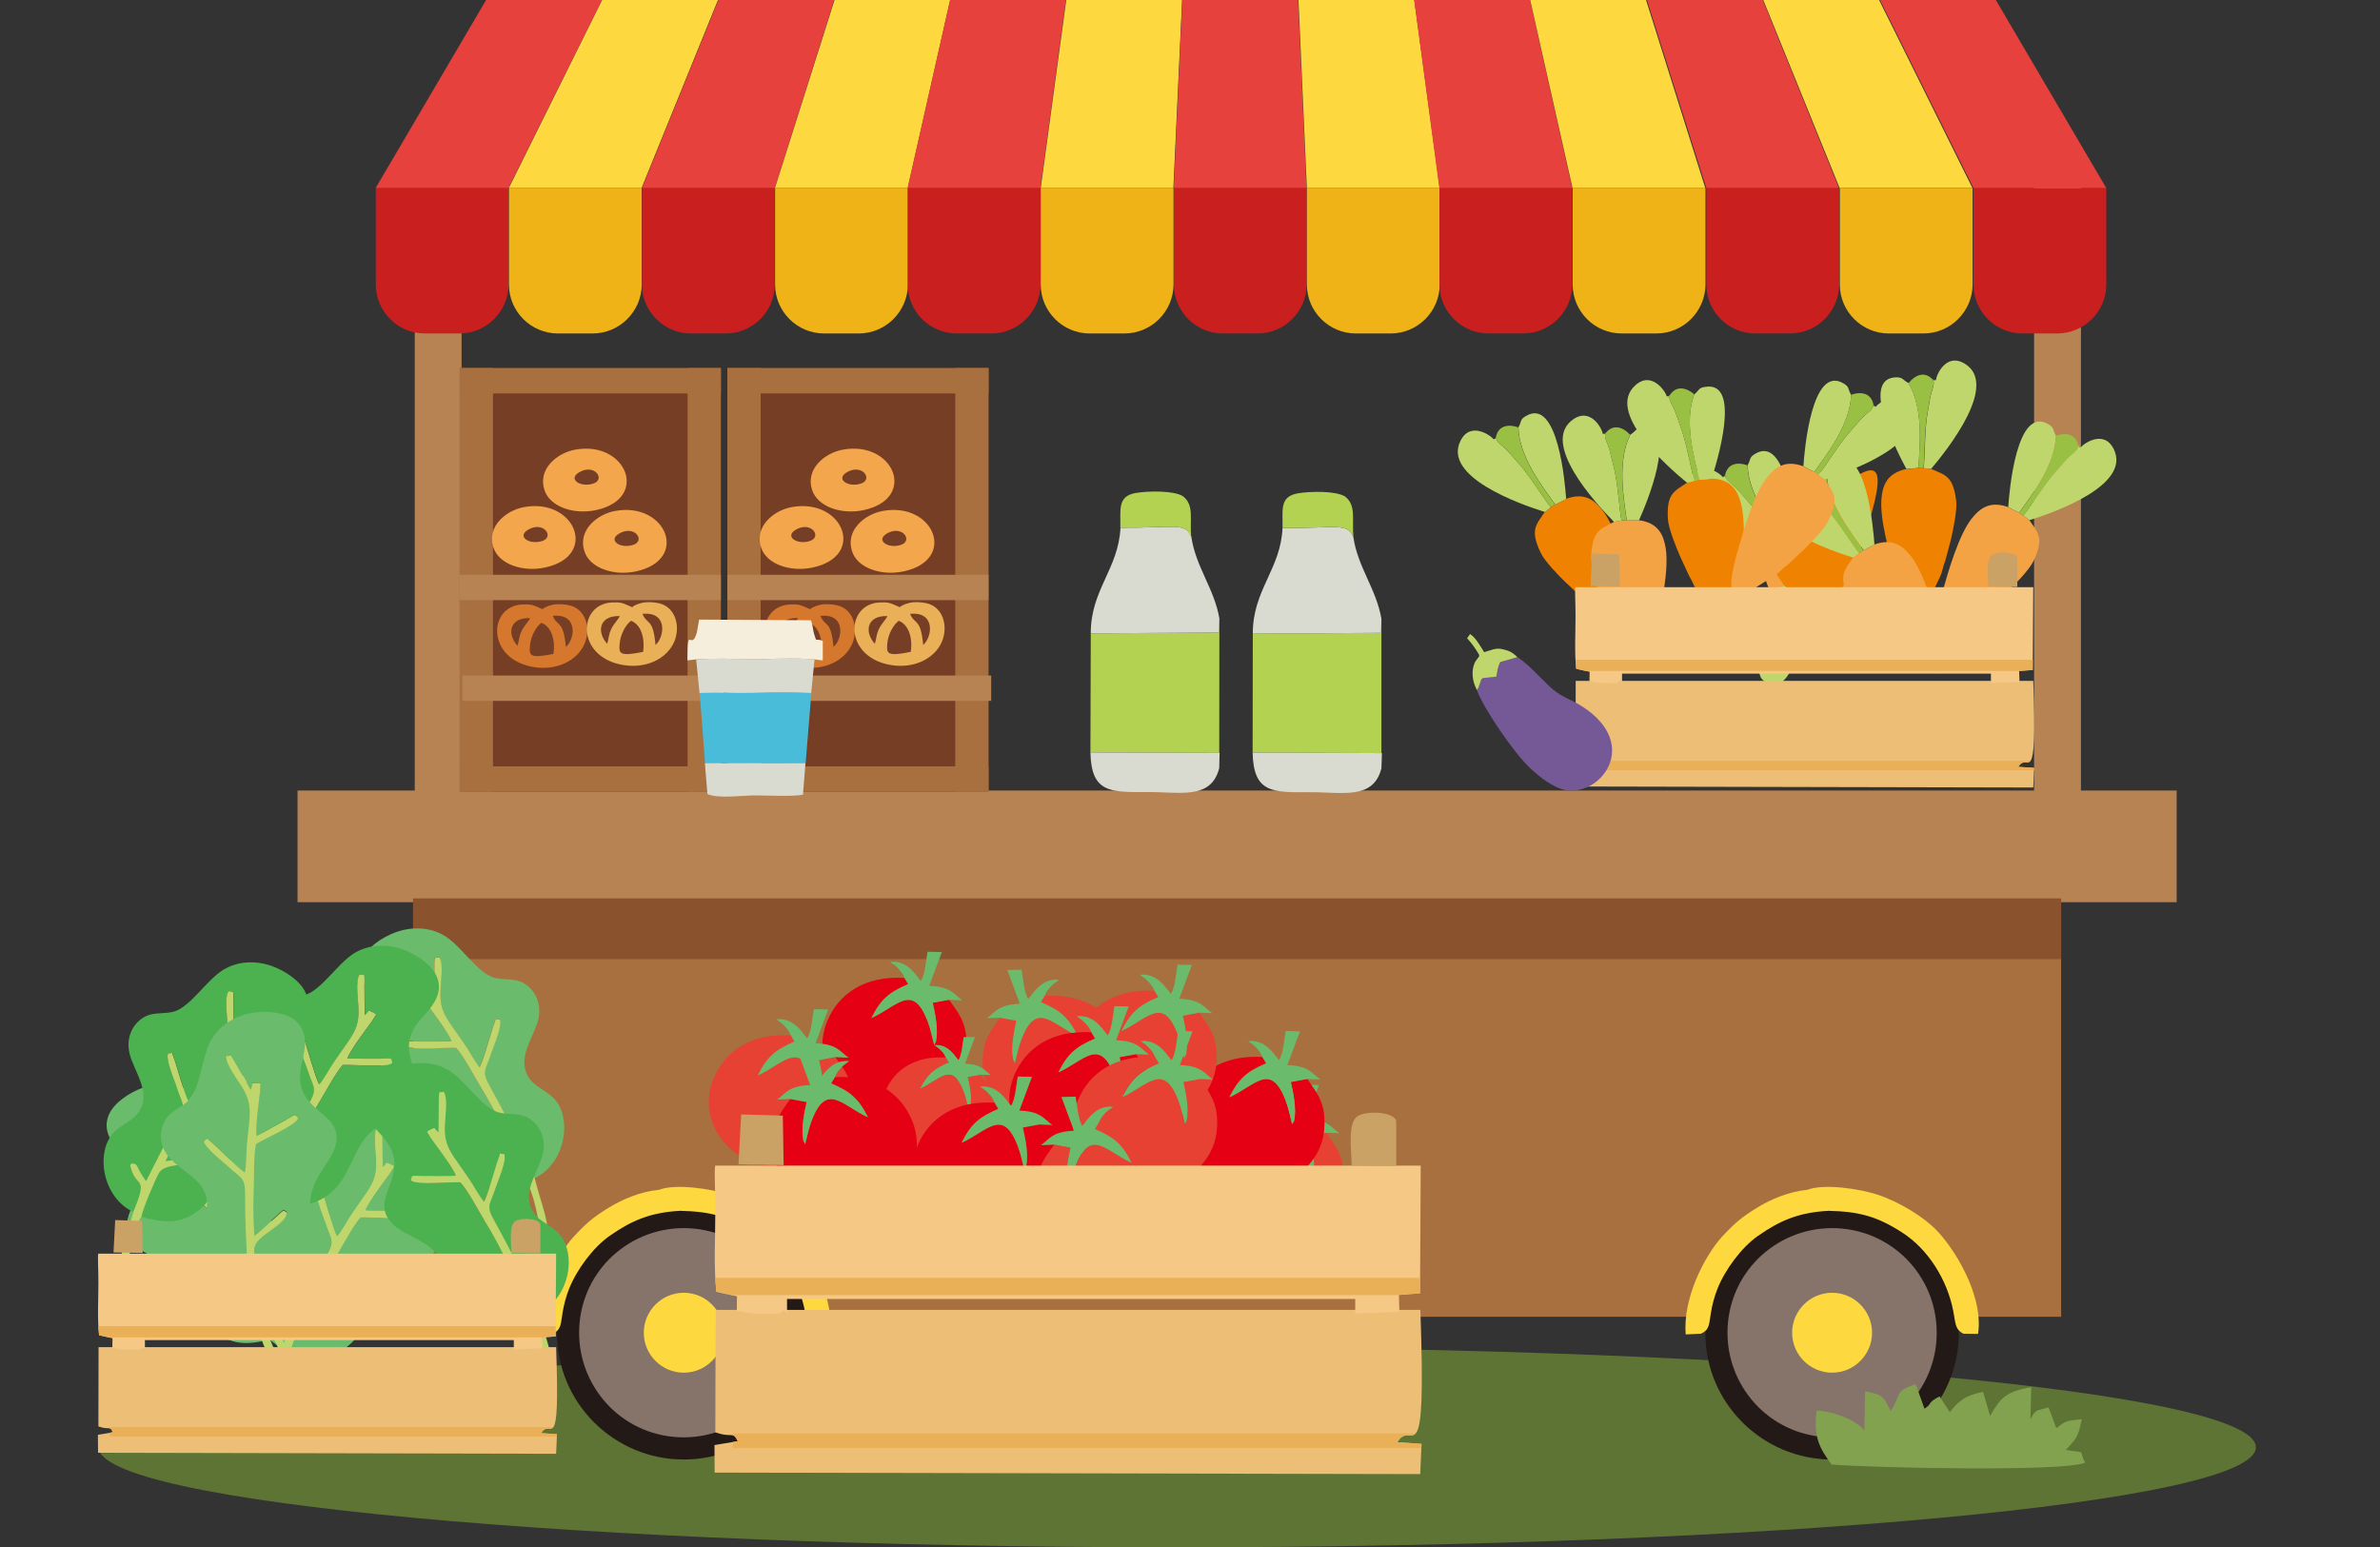<?xml version="1.0" encoding="utf-8"?>
<svg viewBox="-11.5 413.7 1417.4 921.5" width="1417.4" height="921.5" xmlns="http://www.w3.org/2000/svg">
  <rect x="-11.5" y="413.7" width="1417.4" height="921.5" fill="#333333" stroke="none"/>
  <defs>
    <style type="text/css">
	.st0{fill-rule:evenodd;clip-rule:evenodd;fill:#6F8A43;}
	.st1{fill-rule:evenodd;clip-rule:evenodd;fill:#C2E4EE;}
	.st2{fill-rule:evenodd;clip-rule:evenodd;fill:#C1DA9F;}
	.st3{fill-rule:evenodd;clip-rule:evenodd;fill:#9BBF6F;}
	.st4{fill-rule:evenodd;clip-rule:evenodd;fill:#5D7434;}
	.st5{fill-rule:evenodd;clip-rule:evenodd;fill:#F3A244;}
	.st6{fill-rule:evenodd;clip-rule:evenodd;fill:#BFD66D;}
	.st7{fill-rule:evenodd;clip-rule:evenodd;fill:#9AC043;}
	.st8{fill-rule:evenodd;clip-rule:evenodd;fill:#FFFFFF;}
	.st9{fill-rule:evenodd;clip-rule:evenodd;fill:#B78353;}
	.st10{fill-rule:evenodd;clip-rule:evenodd;fill:#A8703E;}
	.st11{opacity:0.58;fill-rule:evenodd;clip-rule:evenodd;fill:#763E24;}
	.st12{fill-rule:evenodd;clip-rule:evenodd;fill:#86746B;}
	.st13{fill-rule:evenodd;clip-rule:evenodd;fill:#FDD93F;}
	.st14{fill-rule:evenodd;clip-rule:evenodd;fill:#231916;}
	.st15{fill-rule:evenodd;clip-rule:evenodd;fill:#E74133;}
	.st16{fill-rule:evenodd;clip-rule:evenodd;fill:#6BBB6D;}
	.st17{fill-rule:evenodd;clip-rule:evenodd;fill:#E50013;}
	.st18{fill-rule:evenodd;clip-rule:evenodd;fill:#EDBE75;}
	.st19{clip-path:url(#SVGID_2_);}
	.st20{fill-rule:evenodd;clip-rule:evenodd;fill:#E9B057;}
	.st21{fill-rule:evenodd;clip-rule:evenodd;fill:#F5C885;}
	.st22{clip-path:url(#SVGID_4_);}
	.st23{fill-rule:evenodd;clip-rule:evenodd;fill:#CAA265;}
	.st24{fill-rule:evenodd;clip-rule:evenodd;fill:#EF8200;}
	.st25{clip-path:url(#SVGID_6_);}
	.st26{clip-path:url(#SVGID_8_);}
	.st27{fill-rule:evenodd;clip-rule:evenodd;fill:#4CB250;}
	.st28{clip-path:url(#SVGID_10_);}
	.st29{clip-path:url(#SVGID_12_);}
	.st30{fill-rule:evenodd;clip-rule:evenodd;fill:#755896;}
	.st31{fill-rule:evenodd;clip-rule:evenodd;fill:#763E24;}
	.st32{fill-rule:evenodd;clip-rule:evenodd;fill:#F4A64C;}
	.st33{fill-rule:evenodd;clip-rule:evenodd;fill:#D5772C;}
	.st34{fill-rule:evenodd;clip-rule:evenodd;fill:#49BCD9;}
	.st35{fill-rule:evenodd;clip-rule:evenodd;fill:#F5EEDC;}
	.st36{fill-rule:evenodd;clip-rule:evenodd;fill:#DADBD0;}
	.st37{fill-rule:evenodd;clip-rule:evenodd;fill:#B3D251;}
	.st38{fill-rule:evenodd;clip-rule:evenodd;fill:#83A24F;}
	.st39{fill:#C91F1F;}
	.st40{fill:#F0B317;}
	.st41{fill:#E7413D;}
	.st42{fill:#FDD93F;}
	.st43{fill:#F7B03E;}
</style>
  </defs>
  <g>
    <path class="st4" d="M689.6,1335.2c353.8,0,642.4-26.8,642.4-59.6c0-32.8-288.6-59.6-642.4-59.6c-353.8,0-642.4,26.8-642.4,59.6 C47.2,1308.4,335.8,1335.2,689.6,1335.2z"/>
    <g>
      <path class="st5" d="M1057.6,733.3c-1.4,0.9-5,2.7-6.5,3.3l-2.5,1.7l-3.6,2.8c-5.3,7.8-8.9,10.6-2.5,24.2 c2.4,5.2,11.2,14.2,15.2,18l8.6,8c1.7,1.7,2.4,1.8,4.3,3.7c1.3,1.3,2.9,2.6,4.8,3.8c17.6,10.9,32.1,23.4,21.6-14.2 c-3.7-13.2-9.8-34.2-17.4-44.2C1074.8,734.2,1068.8,729.3,1057.6,733.3z"/>
      <path class="st6" d="M1045,741.1l3.6-2.8c-4.2-5-10.2-15.3-17.6-24.3l-6.4-7.3c-4.9-5.9-8.6-6.6-8.7-10.3c-1.1,2.7,0,0.2-1.4,1.5 c-1.3-2.2-13.8-11.1-19.7,0.8C984.1,720.1,1029.7,736.3,1045,741.1z"/>
      <path class="st6" d="M1029.3,690.7c0.4,17.7,14.7,35.8,21.9,45.9c1.5-0.6,5.1-2.5,6.5-3.3c-0.6-9.1-4.9-60.9-24-49.3 C1030,686.2,1031.3,687.3,1029.3,690.7z"/>
      <path class="st7" d="M1015.9,696.5c0.1,3.7,3.9,4.4,8.7,10.3l6.4,7.3c7.4,9,13.4,19.3,17.6,24.3l2.5-1.7 c-7.2-10.1-21.5-28.2-21.9-45.9C1022.7,688.6,1017.3,690.1,1015.9,696.5z"/>
    </g>
    <rect x="1199.9" y="521.8" class="st9" width="27.9" height="414.8"/>
    <rect x="235.5" y="526.9" class="st9" width="27.9" height="414.8"/>
    <rect x="165.7" y="884.5" class="st9" width="1119.1" height="66.5"/>
    <rect x="234.5" y="948.5" class="st10" width="981.5" height="249.4"/>
    <rect x="234.5" y="948.9" class="st11" width="981.5" height="36"/>
    <g>
      <path class="st12" d="M395.7,1280.9c40.5,0,73.5-33,73.5-73.5c0-40.5-33-73.5-73.5-73.5c-40.5,0-73.5,33-73.5,73.5 C322.2,1247.9,355.2,1280.9,395.7,1280.9z"/>
      <path class="st13" d="M395.7,1231.2c13.1,0,23.8-10.7,23.8-23.8c0-13.1-10.7-23.8-23.8-23.8c-13.1,0-23.8,10.7-23.8,23.8 C371.9,1220.5,382.6,1231.2,395.7,1231.2z"/>
      <path class="st14" d="M395.7,1131.9c20.9,0,39.7,8.5,53.4,22.1c13.7,13.7,22.1,32.5,22.1,53.4c0,20.8-8.5,39.7-22.1,53.4 c-13.7,13.7-32.5,22.1-53.4,22.1c-20.9,0-39.7-8.5-53.4-22.1c-13.7-13.7-22.1-32.5-22.1-53.4c0-20.9,8.5-39.7,22.1-53.4 C356,1140.3,374.9,1131.9,395.7,1131.9L395.7,1131.9z M439.8,1163.3c-11.3-11.3-26.9-18.2-44.1-18.2c-17.2,0-32.8,7-44.1,18.2 c-11.3,11.3-18.2,26.8-18.2,44.1c0,17.2,7,32.8,18.2,44.1c11.3,11.3,26.8,18.2,44.1,18.2c17.2,0,32.8-7,44.1-18.2 c11.3-11.3,18.2-26.8,18.2-44.1C458,1190.2,451.1,1174.6,439.8,1163.3z"/>
      <path class="st13" d="M308.5,1208.4l9-0.4c5.4-2.3,4.9-5.9,6-12.3c0.8-5,2.1-9.8,3.9-14.4c4.5-11.4,14.4-24.8,24.2-31.6 c13.2-9.2,24.2-13.9,41.9-14.9c18.6,0.4,29.3,3.5,43.9,12.9c15.6,10,26.8,28.2,30.4,46.5c1.4,7.3,0.9,11.3,6.2,13.8l8.6,0.1 c3.2-19.5-10.1-45.2-22.9-59.8c-8.4-9.5-24-18.9-37.2-23.2c-10.1-3.3-31.4-6.7-41.6-2.8c-10.9,1-21.7,5.7-29.3,10.3 c-9.8,5.9-14.3,9.9-21.6,17.8C319.5,1162.1,306.8,1186.9,308.5,1208.4z"/>
    </g>
    <g>
      <ellipse transform="matrix(0.98 -0.201 0.201 0.98 -220.71 241.734)" class="st12" cx="1079.6" cy="1207.4" rx="73.5" ry="73.5"/>
      <path class="st13" d="M1079.6,1231.2c13.1,0,23.8-10.7,23.8-23.8c0-13.1-10.7-23.8-23.8-23.8s-23.8,10.7-23.8,23.8 C1055.8,1220.5,1066.5,1231.2,1079.6,1231.2z"/>
      <path class="st14" d="M1079.6,1131.9c20.8,0,39.7,8.5,53.4,22.1c13.7,13.7,22.1,32.5,22.1,53.4c0,20.9-8.5,39.7-22.1,53.4 c-13.7,13.7-32.5,22.1-53.4,22.1c-20.9,0-39.7-8.5-53.4-22.1c-13.7-13.7-22.1-32.5-22.1-53.4c0-20.9,8.5-39.7,22.1-53.4 C1039.9,1140.3,1058.8,1131.9,1079.6,1131.9L1079.6,1131.9z M1123.7,1163.3c-11.3-11.3-26.9-18.2-44.1-18.2s-32.8,7-44.1,18.2 c-11.3,11.3-18.2,26.8-18.2,44.1c0,17.2,7,32.8,18.2,44.1c11.3,11.3,26.9,18.2,44.1,18.2s32.8-7,44.1-18.2 c11.3-11.3,18.2-26.8,18.2-44.1C1141.9,1190.2,1135,1174.6,1123.7,1163.3z"/>
      <path class="st13" d="M992.4,1208.4l9-0.4c5.4-2.3,4.9-5.9,6-12.3c0.8-5,2.1-9.8,3.9-14.4c4.5-11.4,14.4-24.8,24.2-31.6 c13.2-9.2,24.2-13.9,41.9-14.9c18.6,0.4,29.3,3.5,43.9,12.9c15.6,10,26.8,28.2,30.4,46.5c1.5,7.3,0.9,11.3,6.2,13.8l8.6,0.1 c3.2-19.5-10.1-45.2-22.9-59.8c-8.4-9.5-24-18.9-37.2-23.2c-10.1-3.3-31.4-6.7-41.6-2.8c-10.9,1-21.7,5.7-29.3,10.3 c-9.8,5.9-14.3,9.9-21.6,17.8C1003.4,1162.1,990.7,1186.9,992.4,1208.4z"/>
    </g>
    <g>
      <path class="st15" d="M778.3,1088.3l-9.8,1.8c1.5,6,3.5,16,2,22.4c-1.3,5.9,1.4-4.4-0.5,1.5l-0.7,1.3c-1.2-4.7-2.1-9.6-4-14.4 c-8.9-22.9-17.9-8.7-33.4-1.7c5.5-11.1,10.4-15.3,21.9-20.2l-2.2-3.7c-23.5-1.4-39.2,9.3-46,25.9c-16.3,40.1,41.7,74.6,73.2,38.9 c5.9-6.7,9.8-14.3,9.8-25.9C788.7,1101.1,783.1,1095.4,778.3,1088.3z"/>
      <path class="st16" d="M751.7,1075.3l2.2,3.7c-11.5,4.9-16.4,9.1-21.9,20.2c15.4-7,24.5-21.2,33.4,1.7c1.8,4.7,2.8,9.6,4,14.4 l0.7-1.3c1.9-5.9-0.9,4.5,0.5-1.5c1.4-6.4-0.6-16.4-2-22.4l9.8-1.8l7.8,0.3c-5.1-3.4-6.4-8.1-19.7-8.6l7.5-20.1l-8.5-0.2 c-0.9,5-1.5,13.9-4,17.4c-4.1-5.2-8.7-12.3-18.3-11.4c1.9,1.7,2.4,1.5,4.5,3.6C749.6,1071.4,750.3,1072.1,751.7,1075.3z"/>
    </g>
    <g>
      <path class="st17" d="M767,1056.2l-9.8,1.8c1.5,6,3.5,16,2,22.4c-1.3,5.9,1.4-4.4-0.5,1.5l-0.7,1.3c-1.2-4.7-2.1-9.6-4-14.4 c-8.9-22.9-17.9-8.7-33.4-1.7c5.5-11.1,10.4-15.3,21.9-20.2l-2.2-3.7c-23.5-1.4-39.2,9.3-46,25.9c-16.3,40.1,41.7,74.6,73.2,38.9 c5.9-6.7,9.8-14.3,9.8-25.9C777.4,1069.1,771.8,1063.4,767,1056.2z"/>
      <path class="st16" d="M740.4,1043.3l2.2,3.7c-11.5,4.9-16.4,9.1-21.9,20.2c15.4-7,24.5-21.2,33.4,1.7c1.8,4.7,2.8,9.6,4,14.4 l0.7-1.3c1.9-5.9-0.9,4.5,0.5-1.5c1.4-6.4-0.6-16.4-2-22.4l9.8-1.8l7.8,0.3c-5.1-3.4-6.4-8.1-19.7-8.6l7.5-20.1l-8.5-0.2 c-0.9,5-1.5,13.9-4,17.4c-4.1-5.2-8.7-12.3-18.3-11.4c1.9,1.7,2.4,1.5,4.5,3.6C738.2,1039.4,739,1040.1,740.4,1043.3z"/>
    </g>
    <g>
      <path class="st15" d="M702.7,1016.8l-9.8,1.8c1.5,6,3.5,16,2,22.4c-1.3,5.9,1.4-4.4-0.5,1.5l-0.6,1.3c-1.2-4.7-2.2-9.6-4-14.4 c-8.9-22.9-17.9-8.7-33.4-1.7c5.5-11.1,10.4-15.3,21.9-20.2l-2.2-3.7c-23.5-1.4-39.2,9.3-46,25.9c-16.3,40.1,41.7,74.6,73.2,38.9 c5.9-6.7,9.8-14.3,9.8-25.9C713,1029.6,707.5,1023.9,702.7,1016.8z"/>
      <path class="st16" d="M676.1,1003.8l2.2,3.7c-11.5,4.9-16.4,9.1-21.9,20.2c15.4-7,24.5-21.2,33.4,1.7c1.8,4.7,2.8,9.6,4,14.4 l0.6-1.3c1.9-5.9-0.9,4.5,0.5-1.5c1.4-6.4-0.6-16.4-2-22.4l9.8-1.8l7.8,0.3c-5.1-3.4-6.4-8.1-19.7-8.6l7.5-20.1l-8.5-0.2 c-0.9,5-1.5,13.9-4,17.4c-4.1-5.2-8.7-12.3-18.4-11.4c1.9,1.7,2.4,1.5,4.5,3.6C673.9,999.9,674.7,1000.6,676.1,1003.8z"/>
    </g>
    <g>
      <path class="st15" d="M584.1,1019.8l9.8,1.8c-1.5,6-3.5,16-2,22.4c1.3,5.9-1.4-4.4,0.5,1.5l0.6,1.3c1.2-4.7,2.2-9.6,4-14.4 c8.9-22.9,17.9-8.7,33.4-1.7c-5.5-11.1-10.4-15.3-21.9-20.2l2.2-3.7c23.5-1.4,39.2,9.3,46,25.9c16.3,40.1-41.7,74.6-73.2,38.9 c-5.9-6.7-9.8-14.3-9.8-25.9C573.7,1032.6,579.2,1026.9,584.1,1019.8z"/>
      <path class="st16" d="M610.6,1006.8l-2.2,3.7c11.5,4.9,16.4,9.1,21.9,20.2c-15.4-7-24.5-21.2-33.4,1.7c-1.8,4.7-2.8,9.6-4,14.4 l-0.6-1.3c-1.9-5.9,0.9,4.5-0.5-1.5c-1.4-6.4,0.6-16.4,2-22.4l-9.8-1.8l-7.8,0.3c5.1-3.4,6.4-8.1,19.7-8.6l-7.5-20.1l8.5-0.2 c0.9,5,1.5,13.9,4,17.4c4.1-5.2,8.7-12.3,18.3-11.4c-1.9,1.7-2.4,1.5-4.5,3.6C612.8,1002.9,612,1003.6,610.6,1006.8z"/>
    </g>
    <g>
      <path class="st17" d="M553.7,1009.1l-9.8,1.8c1.5,6,3.5,16,2,22.4c-1.3,5.9,1.4-4.4-0.5,1.5l-0.6,1.3c-1.2-4.7-2.2-9.6-4-14.4 c-8.9-22.9-17.9-8.7-33.4-1.7c5.5-11.1,10.4-15.3,21.9-20.2l-2.2-3.7c-23.5-1.4-39.2,9.3-46,25.9c-16.3,40.1,41.7,74.6,73.2,38.9 c5.9-6.7,9.8-14.3,9.8-25.9C564.1,1021.9,558.6,1016.2,553.7,1009.1z"/>
      <path class="st16" d="M527.2,996.1l2.2,3.7c-11.5,4.9-16.4,9.1-21.9,20.2c15.4-7,24.5-21.2,33.4,1.7c1.8,4.7,2.8,9.6,4,14.4 l0.6-1.3c1.9-5.9-0.9,4.5,0.5-1.5c1.4-6.4-0.6-16.4-2-22.4l9.8-1.8l7.8,0.3c-5.1-3.4-6.4-8.1-19.7-8.6l7.5-20.1l-8.5-0.2 c-0.9,5-1.5,13.9-4,17.4c-4.1-5.2-8.7-12.3-18.3-11.4c1.9,1.7,2.4,1.5,4.5,3.6C525,992.2,525.8,992.9,527.2,996.1z"/>
    </g>
    <g>
      <path class="st15" d="M486,1043.3l-9.8,1.8c1.5,6,3.5,16,2,22.4c-1.3,5.9,1.4-4.4-0.5,1.5l-0.6,1.3c-1.2-4.7-2.2-9.6-4-14.4 c-8.9-22.9-17.9-8.7-33.4-1.7c5.5-11.1,10.4-15.3,21.9-20.2l-2.2-3.7c-23.5-1.4-39.2,9.3-46,25.9c-16.3,40.1,41.7,74.6,73.2,38.9 c5.9-6.7,9.8-14.3,9.8-25.9C496.4,1056.1,490.9,1050.4,486,1043.3z"/>
      <path class="st16" d="M459.5,1030.3l2.2,3.7c-11.5,4.9-16.4,9.1-21.9,20.2c15.4-7,24.5-21.2,33.4,1.7c1.8,4.7,2.8,9.6,4,14.4 l0.6-1.3c1.9-5.9-0.9,4.5,0.5-1.5c1.4-6.4-0.6-16.4-2-22.4l9.8-1.8l7.8,0.3c-5.1-3.4-6.4-8.1-19.7-8.6l7.5-20.1l-8.5-0.2 c-0.9,5-1.5,13.9-4,17.4c-4.1-5.2-8.7-12.3-18.4-11.4c1.9,1.7,2.4,1.5,4.5,3.6C457.3,1026.4,458.1,1027.1,459.5,1030.3z"/>
    </g>
    <g>
      <path class="st17" d="M665,1041.5l-9.8,1.8c1.5,6,3.5,16,2,22.4c-1.3,5.9,1.4-4.4-0.5,1.5l-0.6,1.3c-1.2-4.7-2.2-9.6-4-14.4 c-8.9-22.9-17.9-8.7-33.4-1.7c5.5-11.1,10.4-15.3,21.9-20.2l-2.2-3.7c-23.5-1.4-39.2,9.3-46,25.9c-16.3,40.1,41.7,74.6,73.2,38.9 c5.9-6.7,9.8-14.3,9.8-25.9C675.4,1054.3,669.9,1048.6,665,1041.5z"/>
      <path class="st16" d="M638.5,1028.5l2.2,3.7c-11.5,4.9-16.4,9.1-21.9,20.2c15.4-7,24.5-21.2,33.4,1.7c1.8,4.7,2.8,9.6,4,14.4 l0.6-1.3c1.9-5.9-0.9,4.5,0.5-1.5c1.4-6.4-0.6-16.4-2-22.4l9.8-1.8l7.8,0.3c-5.1-3.4-6.4-8.1-19.7-8.6l7.5-20.1l-8.5-0.2 c-0.9,5-1.5,13.9-4,17.4c-4.1-5.2-8.7-12.3-18.4-11.4c1.9,1.7,2.4,1.5,4.5,3.6C636.3,1024.6,637.1,1025.4,638.5,1028.5z"/>
    </g>
    <g>
      <path class="st15" d="M572.5,1053.7l-7.7,1.4c1.2,4.7,2.7,12.5,1.6,17.5c-1,4.7,1.1-3.5-0.4,1.2l-0.5,1.1 c-0.9-3.7-1.7-7.5-3.1-11.3c-7-18-14.1-6.8-26.1-1.4c4.3-8.7,8.2-12,17.2-15.8l-1.8-2.9c-18.4-1.1-30.7,7.3-36,20.3 c-12.8,31.4,32.6,58.4,57.3,30.4c4.6-5.2,7.7-11.2,7.7-20.3C580.6,1063.7,576.3,1059.3,572.5,1053.7z"/>
      <path class="st16" d="M551.7,1043.5l1.8,2.9c-9,3.8-12.8,7.1-17.2,15.8c12.1-5.5,19.2-16.6,26.1,1.4c1.4,3.7,2.2,7.5,3.1,11.3 l0.5-1.1c1.5-4.6-0.7,3.5,0.4-1.2c1.1-5-0.5-12.8-1.6-17.5l7.7-1.4l6.1,0.2c-4-2.6-5-6.3-15.4-6.7l5.9-15.8l-6.7-0.1 c-0.7,3.9-1.2,10.9-3.1,13.7c-3.2-4-6.8-9.6-14.4-8.9c1.5,1.3,1.9,1.2,3.5,2.8C550,1040.5,550.6,1041,551.7,1043.5z"/>
    </g>
    <g>
      <path class="st17" d="M459.1,1068.2l9.8,1.8c-1.5,6-3.5,16-2,22.4c1.3,5.9-1.4-4.4,0.5,1.5l0.6,1.3c1.2-4.7,2.2-9.6,4-14.4 c8.9-22.9,17.9-8.7,33.4-1.7c-5.5-11.1-10.4-15.3-21.9-20.2l2.2-3.7c23.5-1.4,39.2,9.3,46,25.9c16.3,40.1-41.7,74.6-73.2,38.9 c-5.9-6.7-9.8-14.3-9.8-25.9C448.7,1081.1,454.3,1075.4,459.1,1068.2z"/>
      <path class="st16" d="M485.7,1055.2l-2.2,3.7c11.5,4.9,16.4,9.1,21.9,20.2c-15.4-7-24.5-21.2-33.4,1.7c-1.8,4.7-2.8,9.6-4,14.4 l-0.6-1.3c-1.9-5.9,0.9,4.5-0.5-1.5c-1.4-6.4,0.6-16.4,2-22.4l-9.8-1.8l-7.8,0.3c5.1-3.4,6.4-8.1,19.7-8.6l-7.5-20.1l8.5-0.2 c0.9,5,1.5,13.9,4,17.4c4.1-5.2,8.7-12.3,18.3-11.4c-1.9,1.7-2.4,1.5-4.5,3.6C487.8,1051.4,487.1,1052.1,485.7,1055.2z"/>
    </g>
    <g>
      <path class="st17" d="M607.4,1083.4l-9.8,1.8c1.5,6,3.5,16,2,22.4c-1.3,5.9,1.4-4.4-0.5,1.5l-0.6,1.3c-1.2-4.7-2.2-9.6-4-14.4 c-8.9-22.9-17.9-8.7-33.4-1.7c5.5-11.1,10.4-15.3,21.9-20.2l-2.2-3.7c-23.5-1.4-39.2,9.3-46,25.9c-16.3,40.1,41.7,74.6,73.2,38.9 c5.9-6.7,9.8-14.3,9.8-25.9C617.8,1096.3,612.3,1090.6,607.4,1083.4z"/>
      <path class="st16" d="M580.9,1070.4l2.2,3.7c-11.5,4.9-16.4,9.1-21.9,20.2c15.4-7,24.5-21.2,33.4,1.7c1.8,4.7,2.8,9.6,4,14.4 l0.6-1.3c1.9-5.9-0.9,4.5,0.5-1.5c1.4-6.4-0.6-16.4-2-22.4l9.8-1.8l7.8,0.3c-5.1-3.4-6.4-8.1-19.7-8.6l7.5-20.1l-8.5-0.2 c-0.9,5-1.5,13.9-4,17.4c-4.1-5.2-8.7-12.3-18.3-11.4c1.9,1.7,2.4,1.5,4.5,3.6C578.7,1066.6,579.5,1067.3,580.9,1070.4z"/>
    </g>
    <g>
      <path class="st15" d="M703,1056.2l-9.8,1.8c1.5,6,3.5,16,2,22.4c-1.3,5.9,1.4-4.4-0.5,1.5l-0.6,1.3c-1.2-4.7-2.2-9.6-4-14.4 c-8.9-22.9-17.9-8.7-33.4-1.7c5.5-11.1,10.4-15.3,21.9-20.2l-2.2-3.7c-23.5-1.4-39.2,9.3-46,25.9c-16.3,40.1,41.7,74.6,73.2,38.9 c5.9-6.7,9.8-14.3,9.8-25.9C713.4,1069.1,707.9,1063.4,703,1056.2z"/>
      <path class="st16" d="M676.5,1043.3l2.2,3.7c-11.5,4.9-16.4,9.1-21.9,20.2c15.4-7,24.5-21.2,33.4,1.7c1.8,4.7,2.8,9.6,4,14.4 l0.6-1.3c1.9-5.9-0.9,4.5,0.5-1.5c1.4-6.4-0.6-16.4-2-22.4l9.8-1.8l7.8,0.3c-5.1-3.4-6.4-8.1-19.7-8.6l7.5-20.1l-8.5-0.2 c-0.9,5-1.5,13.9-4,17.4c-4.1-5.2-8.7-12.3-18.3-11.4c1.9,1.7,2.4,1.5,4.5,3.6C674.3,1039.4,675.1,1040.1,676.5,1043.3z"/>
    </g>
    <g>
      <path class="st15" d="M616.3,1095.4l9.8,1.8c-1.5,6-3.5,16-2,22.4c1.3,5.9-1.4-4.4,0.5,1.5l0.6,1.3c1.2-4.7,2.1-9.6,4-14.4 c8.9-22.9,17.9-8.7,33.4-1.7c-5.5-11.1-10.4-15.3-21.9-20.2l2.2-3.7c23.5-1.4,39.2,9.3,46,25.9c16.3,40.1-41.7,74.6-73.2,38.9 c-5.9-6.7-9.8-14.3-9.8-25.9C605.9,1108.2,611.4,1102.5,616.3,1095.4z"/>
      <path class="st16" d="M642.8,1082.4l-2.2,3.7c11.5,4.9,16.4,9.1,21.9,20.2c-15.4-7-24.5-21.2-33.4,1.7c-1.8,4.7-2.8,9.6-4,14.4 l-0.6-1.3c-1.9-5.9,0.9,4.5-0.5-1.5c-1.4-6.4,0.6-16.4,2-22.4l-9.8-1.8l-7.8,0.3c5.1-3.4,6.4-8.1,19.7-8.6l-7.5-20.1l8.5-0.2 c0.9,5,1.5,13.9,4,17.4c4.1-5.2,8.7-12.3,18.3-11.4c-1.9,1.7-2.4,1.5-4.5,3.6C645,1078.5,644.2,1079.3,642.8,1082.4z"/>
    </g>
    <g>
      <path class="st18" d="M414.7,1193.9l-0.2,72.8c10.3,3.7,10.3-1,13.4,5.3l-13.9,2.3l0.1,16.4l420.2,0.9l0.8-18l-14.4-1 c8.7-15.1,17.4,25.2,13.7-78.8H414.7z"/>
      <g>
        <defs>
          <path id="SVGID_1_" d="M414.7,1193.9l-0.2,72.8c10.3,3.7,10.3-1,13.4,5.3l-13.9,2.3l0.1,16.4l420.2,0.9l0.8-18l-14.4-1 c8.7-15.1,17.4,25.2,13.7-78.8H414.7z"/>
        </defs>
        <clipPath id="SVGID_2_">
          <path d="M 414.7 1193.9 L 414.5 1266.7 C 424.8 1270.4 424.8 1265.7 427.9 1272 L 414 1274.3 L 414.1 1290.7 L 834.3 1291.6 L 835.1 1273.6 L 820.7 1272.6 C 829.4 1257.5 838.1 1297.8 834.4 1193.8 L 414.7 1193.8 Z" style="overflow: visible;"/>
        </clipPath>
        <g class="st19">
          <path class="st20" d="M424.9,1267.4l0,8.6h420.3c0.1-2.5,0.2-5.3,0.3-8.6H424.9z"/>
        </g>
      </g>
      <path class="st21" d="M414.4,1108c-0.6,4.2,0.1,12.1,0.1,27.3c0,15.5-1,32.5,0.6,47.7l12.3,2.7l-0.1,8.6 c10.2,2.4,15.2,1.7,25.6,1.7c5.3-6.3,4.2,8.5,4.3-8.7h338.4l0,8.7l26.3-1.1l-0.3-10l12.6-1l0.4-76H414.4z"/>
      <g>
        <defs>
          <path id="SVGID_3_" d="M414.4,1108c-0.6,4.2,0.1,12.1,0.1,27.3c0,15.5-1,32.5,0.6,47.7l12.3,2.7l-0.1,8.6 c10.2,2.4,15.2,1.7,25.6,1.7c5.3-6.3,4.2,8.5,4.3-8.7h338.4l0,8.7l26.3-1.1l-0.3-10l12.6-1l0.4-76H414.4z"/>
        </defs>
        <clipPath id="SVGID_4_">
          <path d="M 414.4 1108 C 413.8 1112.2 414.5 1120.1 414.5 1135.3 C 414.5 1150.8 413.5 1167.8 415.1 1183 L 427.4 1185.7 L 427.3 1194.3 C 437.5 1196.7 442.5 1196 452.9 1196 C 458.2 1189.7 457.1 1204.5 457.2 1187.3 L 795.6 1187.3 L 795.6 1196 L 821.9 1194.9 L 821.6 1184.9 L 834.2 1183.9 L 834.6 1107.9 L 414.4 1107.9 Z" style="overflow: visible;"/>
        </clipPath>
        <g class="st22">
          <rect x="324.3" y="1174.7" class="st20" width="828.3" height="10.3"/>
        </g>
      </g>
      <path class="st23" d="M793.5,1107.6l26.5,0.4l0-26.8c-1.8-5.8-18.5-6-23.1-2.7C791,1082.5,793.3,1098.5,793.5,1107.6z"/>
      <polygon class="st23" points="428.3,1107.1 455.2,1107.6 454.7,1078.1 429.9,1077.4 &#9;&#9;"/>
    </g>
    <g>
      <path class="st24" d="M1063.8,770.4c-1.4-0.9-5-2.7-6.5-3.3l-2.5-1.7l-3.6-2.8c-5.3-7.8-8.9-10.6-2.5-24.2 c2.4-5.2,11.2-14.2,15.2-18l8.6-8c1.7-1.7,2.4-1.8,4.3-3.7c1.3-1.3,2.9-2.6,4.8-3.8c17.6-10.9,32.1-23.4,21.6,14.2 c-3.7,13.2-9.8,34.2-17.4,44.2C1080.9,769.5,1074.9,774.4,1063.8,770.4z"/>
      <path class="st6" d="M1051.2,762.6l3.6,2.8c-4.2,5-10.2,15.3-17.6,24.3l-6.4,7.3c-4.9,5.9-8.6,6.6-8.7,10.3 c-1.1-2.7,0-0.2-1.4-1.5c-1.3,2.2-13.8,11.1-19.7-0.8C990.3,783.6,1035.8,767.4,1051.2,762.6z"/>
      <path class="st6" d="M1035.4,813c0.4-17.7,14.7-35.8,21.9-45.9c1.5,0.6,5.1,2.5,6.5,3.3c-0.6,9.1-4.9,60.9-24,49.3 C1036.2,817.5,1037.4,816.4,1035.4,813z"/>
      <path class="st7" d="M1022.1,807.3c0.1-3.7,3.9-4.4,8.7-10.3l6.4-7.3c7.4-9,13.4-19.3,17.6-24.3l2.5,1.7 c-7.2,10.1-21.5,28.2-21.9,45.9C1028.9,815.1,1023.5,813.6,1022.1,807.3z"/>
    </g>
    <g>
      <path class="st24" d="M921.1,710.8c-1.4,0.9-5,2.7-6.5,3.3l-2.5,1.7l-3.6,2.8c-5.3,7.8-8.9,10.6-2.5,24.2 c2.4,5.2,11.2,14.2,15.2,18l8.6,8c1.7,1.7,2.4,1.8,4.3,3.7c1.3,1.3,2.9,2.6,4.8,3.8c17.6,10.9,32.1,23.4,21.6-14.2 c-3.7-13.2-9.8-34.2-17.4-44.2C938.2,711.6,932.3,706.7,921.1,710.8z"/>
      <path class="st6" d="M908.5,718.6l3.6-2.8c-4.2-5-10.2-15.3-17.6-24.3l-6.4-7.3c-4.9-5.9-8.6-6.6-8.7-10.3c-1.1,2.7,0,0.2-1.4,1.5 c-1.3-2.2-13.8-11.1-19.7,0.8C847.6,697.6,893.2,713.8,908.5,718.6z"/>
      <path class="st6" d="M892.8,668.2c0.4,17.7,14.7,35.8,21.9,45.9c1.5-0.6,5.1-2.5,6.5-3.3c-0.6-9.1-4.9-60.9-24-49.3 C893.5,663.6,894.8,664.7,892.8,668.2z"/>
      <path class="st7" d="M879.4,673.9c0.1,3.7,3.9,4.4,8.7,10.3l6.4,7.3c7.4,9,13.4,19.3,17.6,24.3l2.5-1.7 c-7.2-10.1-21.5-28.2-21.9-45.9C886.2,666,880.8,667.5,879.4,673.9z"/>
    </g>
    <g>
      <path class="st5" d="M964.5,723.5c-1.6,0.1-5.7,0.1-7.3-0.1l-3,0.3l-4.5,0.8c-8.3,4.4-12.8,5.2-13.6,20.2c-0.3,5.7,3.3,17.8,5,23 l3.8,11.1c0.8,2.3,1.3,2.7,2.1,5.3c0.5,1.7,1.3,3.6,2.5,5.6c10.5,17.9,17.5,35.7,25.7-2.4c2.9-13.4,7.3-34.8,5.3-47.2 C979.2,732.3,976.2,725.1,964.5,723.5z"/>
      <path class="st6" d="M949.7,724.5l4.5-0.8c-1.3-6.3-1.8-18.3-4.1-29.7l-2.3-9.4c-1.5-7.5-4.6-9.9-2.9-13.2 c-2.3,1.9-0.1,0.2-1.9,0.7c-0.1-2.5-7-16.3-17.8-8.5C905.8,677.4,938.4,713.1,949.7,724.5z"/>
      <path class="st6" d="M959.4,672.6c-7.9,15.8-3.8,38.5-2.1,50.8c1.6,0.2,5.7,0.2,7.3,0.1c3.8-8.3,24.2-56.1,1.9-54.8 C962.2,668.9,962.8,670.5,959.4,672.6z"/>
      <path class="st7" d="M944.9,671.4c-1.7,3.3,1.3,5.7,2.9,13.2l2.3,9.4c2.3,11.4,2.8,23.4,4.1,29.7l3-0.3c-1.7-12.3-5.8-35,2.1-50.8 C954.6,667.6,949.1,666.4,944.9,671.4z"/>
    </g>
    <g>
      <path class="st24" d="M1007.8,698.7c-1.6,0.3-5.7,0.6-7.2,0.6l-3,0.7l-4.4,1.2c-7.8,5.2-12.2,6.4-11.4,21.5 c0.3,5.7,5.1,17.3,7.3,22.4l4.9,10.6c1,2.2,1.5,2.6,2.6,5c0.7,1.7,1.7,3.5,3,5.3c12.3,16.7,21,33.7,25.3-5 c1.5-13.6,3.7-35.4,0.4-47.5C1023.3,705.9,1019.6,699.1,1007.8,698.7z"/>
      <path class="st6" d="M993.2,701.2l4.4-1.2c-2-6.2-3.7-18-7.2-29.1l-3.2-9.2c-2.3-7.3-5.5-9.4-4.2-12.8c-2,2.1-0.1,0.2-1.9,0.9 c-0.4-2.5-8.7-15.5-18.6-6.7C944.6,658.9,980.8,691,993.2,701.2z"/>
      <path class="st6" d="M997.5,648.6c-6.3,16.6,0.1,38.7,3.1,50.8c1.6,0,5.7-0.4,7.2-0.6c2.9-8.7,18.3-58.3-3.7-54.7 C999.9,644.6,1000.6,646.1,997.5,648.6z"/>
      <path class="st7" d="M983,648.9c-1.3,3.5,1.9,5.5,4.2,12.8l3.2,9.2c3.5,11.1,5.2,23,7.2,29.1l3-0.7c-2.9-12.1-9.3-34.2-3.1-50.8 C992.2,644.1,986.7,643.5,983,648.9z"/>
    </g>
    <g>
      <path class="st24" d="M1123.8,693c1.6,0,5.7-0.4,7.2-0.6l3,0.1l4.5,0.4c8.6,3.8,13.2,4.2,15,19.1c0.7,5.7-2,18-3.2,23.3l-3,11.3 c-0.6,2.3-1.1,2.8-1.7,5.4c-0.4,1.8-1,3.7-2,5.8c-9.1,18.6-14.7,36.9-25.8-0.5c-3.9-13.1-9.9-34.2-8.8-46.7 C1109.7,702.8,1112.2,695.5,1123.8,693z"/>
      <path class="st6" d="M1138.6,692.9l-4.5-0.4c0.9-6.4,0.5-18.4,1.9-29.9l1.6-9.6c1-7.6,3.8-10.2,1.9-13.4c2.4,1.7,0.1,0.1,2,0.5 c-0.1-2.5,5.8-16.7,17.1-9.8C1178.9,642.6,1149,680.6,1138.6,692.9z"/>
      <path class="st6" d="M1125.1,641.8c9.1,15.2,6.7,38.1,5.9,50.5c-1.6,0.3-5.6,0.6-7.2,0.6c-4.4-8-28.3-54.1-6-54.5 C1122,638.4,1121.5,640,1125.1,641.8z"/>
      <path class="st7" d="M1139.4,639.6c1.9,3.2-0.9,5.8-1.9,13.4l-1.6,9.6c-1.5,11.6-1.1,23.5-1.9,29.9l-3-0.1 c0.7-12.4,3.2-35.3-5.9-50.5C1129.5,636.5,1134.9,634.9,1139.4,639.6z"/>
    </g>
    <g>
      <path class="st5" d="M1104.7,738c-1.4,0.9-5,2.7-6.5,3.3l-2.5,1.7l-3.6,2.8c-5.3,7.8-8.9,10.6-2.5,24.2c2.4,5.2,11.2,14.2,15.2,18 l8.6,8c1.7,1.7,2.4,1.8,4.3,3.7c1.3,1.3,2.9,2.6,4.8,3.8c17.6,10.9,32.1,23.4,21.6-14.2c-3.7-13.2-9.8-34.2-17.4-44.2 C1121.9,738.9,1115.9,734,1104.7,738z"/>
      <path class="st6" d="M1092.1,745.8l3.6-2.8c-4.2-5-10.2-15.3-17.6-24.3l-6.4-7.3c-4.9-5.9-8.6-6.6-8.7-10.3 c-1.1,2.7,0,0.2-1.4,1.5c-1.3-2.2-13.8-11.1-19.7,0.8C1031.2,724.8,1076.8,741,1092.1,745.8z"/>
      <path class="st6" d="M1076.4,695.4c0.4,17.7,14.7,35.8,21.9,45.9c1.5-0.6,5.1-2.5,6.5-3.3c-0.6-9.1-4.9-60.9-24-49.3 C1077.1,690.9,1078.4,692,1076.4,695.4z"/>
      <path class="st7" d="M1063,701.2c0.1,3.7,3.9,4.4,8.7,10.3l6.4,7.3c7.4,9,13.4,19.3,17.6,24.3l2.5-1.7 c-7.2-10.1-21.5-28.2-21.9-45.9C1069.8,693.3,1064.4,694.8,1063,701.2z"/>
    </g>
    <g>
      <path class="st5" d="M1062.5,691.4c1.4,0.9,5,2.7,6.5,3.3l2.5,1.7l3.6,2.8c5.3,7.8,8.9,10.6,2.5,24.2c-2.4,5.2-11.2,14.2-15.2,18 l-8.6,8c-1.7,1.7-2.4,1.8-4.3,3.7c-1.3,1.3-2.9,2.6-4.8,3.8c-17.6,10.9-32.1,23.4-21.6-14.2c3.7-13.2,9.8-34.2,17.4-44.2 C1045.4,692.2,1051.3,687.3,1062.5,691.4z"/>
      <path class="st6" d="M1075.1,699.2l-3.6-2.8c4.2-5,10.2-15.3,17.6-24.3l6.4-7.3c4.9-5.9,8.6-6.6,8.7-10.3c1.1,2.7,0,0.2,1.4,1.5 c1.3-2.2,13.8-11.1,19.7,0.8C1136,678.2,1090.4,694.4,1075.1,699.2z"/>
      <path class="st6" d="M1090.9,648.8c-0.4,17.7-14.7,35.8-21.9,45.9c-1.5-0.6-5.1-2.5-6.5-3.3c0.6-9.1,4.9-60.9,24-49.3 C1090.1,644.2,1088.8,645.3,1090.9,648.8z"/>
      <path class="st7" d="M1104.2,654.5c-0.1,3.7-3.9,4.4-8.7,10.3l-6.4,7.3c-7.4,9-13.4,19.3-17.6,24.3l-2.5-1.7 c7.2-10.1,21.5-28.2,21.9-45.9C1097.4,646.6,1102.8,648.1,1104.2,654.5z"/>
    </g>
    <g>
      <path class="st5" d="M1184.5,715.7c1.4,0.9,5,2.7,6.5,3.3l2.5,1.7l3.6,2.8c5.3,7.8,8.9,10.6,2.5,24.2c-2.4,5.2-11.2,14.2-15.2,18 l-8.6,8c-1.7,1.7-2.4,1.8-4.3,3.7c-1.3,1.3-2.9,2.6-4.8,3.8c-17.6,10.9-32.1,23.4-21.6-14.2c3.7-13.2,9.8-34.2,17.4-44.2 C1167.4,716.6,1173.4,711.7,1184.5,715.7z"/>
      <path class="st6" d="M1197.1,723.5l-3.6-2.8c4.2-5,10.2-15.3,17.6-24.3l6.4-7.3c4.9-5.9,8.6-6.6,8.7-10.3c1.1,2.7,0,0.2,1.4,1.5 c1.3-2.2,13.8-11.1,19.7,0.8C1258,702.5,1212.5,718.7,1197.1,723.5z"/>
      <path class="st6" d="M1212.9,673.1c-0.4,17.7-14.7,35.8-21.9,45.9c-1.5-0.6-5.1-2.5-6.5-3.3c0.6-9.1,4.9-60.9,24-49.3 C1212.1,668.6,1210.8,669.7,1212.9,673.1z"/>
      <path class="st7" d="M1226.2,678.9c-0.1,3.7-3.9,4.4-8.7,10.3l-6.4,7.3c-7.4,9-13.4,19.3-17.6,24.3l-2.5-1.7 c7.2-10.1,21.5-28.2,21.9-45.9C1219.4,671,1224.8,672.5,1226.2,678.9z"/>
    </g>
    <g>
      <path class="st18" d="M926.9,819.1l-0.1,47.3c6.7,2.4,6.7-0.7,8.7,3.5l-9,1.5l0.1,10.7l272.8,0.6l0.5-11.7l-9.4-0.6 c5.7-9.8,11.3,16.4,8.9-51.2H926.9z"/>
      <g>
        <defs>
          <path id="SVGID_5_" d="M926.9,819.1l-0.1,47.3c6.7,2.4,6.7-0.7,8.7,3.5l-9,1.5l0.1,10.7l272.8,0.6l0.5-11.7l-9.4-0.6 c5.7-9.8,11.3,16.4,8.9-51.2H926.9z"/>
        </defs>
        <clipPath id="SVGID_6_">
          <path d="M 926.9 819.1 L 926.8 866.4 C 933.5 868.8 933.5 865.7 935.5 869.9 L 926.5 871.4 L 926.6 882.1 L 1199.4 882.7 L 1199.9 871 L 1190.5 870.4 C 1196.2 860.6 1201.8 886.8 1199.4 819.2 L 926.9 819.2 Z" style="overflow: visible;"/>
        </clipPath>
        <g class="st25">
          <path class="st20" d="M933.4,866.8l0,5.6h272.8c0.1-1.6,0.2-3.5,0.2-5.6H933.4z"/>
        </g>
      </g>
      <path class="st21" d="M926.7,763.3c-0.4,2.7,0.1,7.8,0.1,17.7c0,10.1-0.7,21.1,0.4,31l8,1.8l-0.1,5.6c6.6,1.5,9.8,1.1,16.6,1.1 c3.5-4.1,2.7,5.5,2.8-5.6h219.7l0,5.6l17-0.7l-0.2-6.5l8.1-0.6l0.3-49.3H926.7z"/>
      <g>
        <defs>
          <path id="SVGID_7_" d="M926.7,763.3c-0.4,2.7,0.1,7.8,0.1,17.7c0,10.1-0.7,21.1,0.4,31l8,1.8l-0.1,5.6c6.6,1.5,9.8,1.1,16.6,1.1 c3.5-4.1,2.7,5.5,2.8-5.6h219.7l0,5.6l17-0.7l-0.2-6.5l8.1-0.6l0.3-49.3H926.7z"/>
        </defs>
        <clipPath id="SVGID_8_">
          <path d="M 926.7 763.3 C 926.3 766 926.8 771.1 926.8 781 C 926.8 791.1 926.1 802.1 927.2 812 L 935.2 813.8 L 935.1 819.4 C 941.7 820.9 944.9 820.5 951.7 820.5 C 955.2 816.4 954.4 826 954.5 814.9 L 1174.2 814.9 L 1174.2 820.5 L 1191.2 819.8 L 1191 813.3 L 1199.1 812.7 L 1199.4 763.4 L 926.7 763.4 Z" style="overflow: visible;"/>
        </clipPath>
        <g class="st26">
          <rect x="868.2" y="806.6" class="st20" width="537.7" height="6.7"/>
        </g>
      </g>
      <path class="st23" d="M1172.7,763l17.2,0.3l0-17.4c-1.1-3.8-12-3.9-15-1.8C1171.1,746.8,1172.6,757.1,1172.7,763z"/>
      <polygon class="st23" points="935.7,762.7 953.2,763 952.8,743.9 936.7,743.4 &#9;&#9;"/>
    </g>
    <g>
      <g>
        <path class="st16" d="M156.5,1216.3c9.3-22.2,2.1-13.9-1.3-25.8c-0.7-2.3-0.8-1.4,0.2-3c4.6,0,1.8,1.2,8.8,10.5 c6.5-12.8,12.2-24.4,18.8-36.1c5.5-9.7,3-9.2-0.7-20.4c-1.3-4.1-6.8-16.8-4.9-19.7c4.3,0,1.3-1.8,3.2,2.4 c1.1,2.4,6.5,22.1,8.7,26c2.2-2,6.8-10.3,9-13.7c10.1-14.9,14.7-18.6,14.4-31c-0.2-5.5-2-16.8,0.6-20.7c3.6,0.5,2.5-0.5,2.9,3.6 l0.2,20.5c3.3-2.3,1.1-3.4,4.5-1.8c3.5,1.7,2.1,1.2,0.6,4.3c-0.7,1.4-13.7,17.9-15.4,23.3c4.7,0.3,9.6,0.2,14.3,0.2 c13.3,0.2,11.5-1.3,12.4,2.6c-2.9,3.1-23.6,0.9-29.4,1.2c-4.3,4.5-10.9,17.1-14.6,23.2c-4.6,7.5-9.4,16.3-13.1,24.3 c3.8-0.4,8.9-1.8,12.8-2.7c11.9-2.6,9.4-2.7,10.9,0c-4,6.8-23,2.3-27.5,9.5c-2,3.2-10.3,22.7-10.5,26.4 c12.9,3.2,23.3,4.9,34.5-4.4c5.3-4.4,7.9-9.1,11.3-15.7c5.3-10.2,6.8-15.8,14.2-21.8c7-5.7,16.4-8.2,22.1-13.8 c16.6-16.3-14.3-29.8,6.9-53.1c4.9-5.4,13.5-14,8.7-24.8c-3-6.7-11.4-12.7-20.1-15.9c-10.2-3.6-20.9-2.7-29,2.3 c-9.7,5.9-19.5,22-29.2,24.8c-5.3,1.5-11,0.5-15.6,2.3c-7.5,2.9-13.7,11.9-10.7,23.3c2.3,8.5,9.5,18.4,7.9,27.8 c-1.9,10.8-11.7,12.5-17.4,18.6C133.9,1180.3,137.7,1207.4,156.5,1216.3z"/>
        <path class="st6" d="M156.5,1216.3c-6.4,24.6-13.1,33.2-2.3,58c2.1-1,2-1.2,3.8-2.3c-3.9-10.4-6.2-12.8-4.3-27 c0.7-4.9,3.8-21.6,7.6-25.7c0.2-3.7,8.5-23.1,10.5-26.4c4.5-7.2,23.5-2.7,27.5-9.5c-1.5-2.7,1-2.6-10.9,0 c-3.9,0.9-8.9,2.3-12.8,2.7c3.7-8,8.5-16.8,13.1-24.3c3.7-6.1,10.3-18.7,14.6-23.2c5.8-0.3,26.5,1.9,29.4-1.2 c-0.9-3.8,0.9-2.3-12.4-2.6c-4.7-0.1-9.6,0.1-14.3-0.2c1.8-5.5,14.8-22,15.4-23.3c1.5-3.1,3-2.6-0.6-4.3 c-3.4-1.6-1.2-0.5-4.5,1.8l-0.2-20.5c-0.4-4.1,0.7-3.1-2.9-3.6c-2.6,3.9-0.7,15.2-0.6,20.7c0.4,12.4-4.3,16.1-14.4,31 c-2.3,3.3-6.8,11.6-9,13.7c-2.3-3.9-7.6-23.6-8.7-26c-1.9-4.2,1.1-2.4-3.2-2.4c-1.9,2.9,3.5,15.6,4.9,19.7 c3.6,11.2,6.2,10.7,0.7,20.4c-6.6,11.7-12.3,23.3-18.8,36.1c-6.9-9.3-4.1-10.5-8.8-10.5c-0.9,1.6-0.8,0.6-0.2,3 C158.5,1202.4,165.7,1194.1,156.5,1216.3z"/>
      </g>
      <g>
        <path class="st16" d="M156.5,1216.3c9.3-22.2,2.1-13.9-1.3-25.8c-0.7-2.3-0.8-1.4,0.2-3c4.6,0,1.8,1.2,8.8,10.5 c6.5-12.8,12.2-24.4,18.8-36.1c5.5-9.7,3-9.2-0.7-20.4c-1.3-4.1-6.8-16.8-4.9-19.7c4.3,0,1.3-1.8,3.2,2.4 c1.1,2.4,6.5,22.1,8.7,26c2.2-2,6.8-10.3,9-13.7c10.1-14.9,14.7-18.6,14.4-31c-0.2-5.5-2-16.8,0.6-20.7c3.6,0.5,2.5-0.5,2.9,3.6 l0.2,20.5c3.3-2.3,1.1-3.4,4.5-1.8c3.5,1.7,2.1,1.2,0.6,4.3c-0.7,1.4-13.7,17.9-15.4,23.3c4.7,0.3,9.6,0.2,14.3,0.2 c13.3,0.2,11.5-1.3,12.4,2.6c-2.9,3.1-23.6,0.9-29.4,1.2c-4.3,4.5-10.9,17.1-14.6,23.2c-4.6,7.5-9.4,16.3-13.1,24.3 c3.8-0.4,8.9-1.8,12.8-2.7c11.9-2.6,9.4-2.7,10.9,0c-4,6.8-23,2.3-27.5,9.5c-2,3.2-10.3,22.7-10.5,26.4 c12.9,3.2,23.3,4.9,34.5-4.4c5.3-4.4,7.9-9.1,11.3-15.7c5.3-10.2,6.8-15.8,14.2-21.8c7-5.7,16.4-8.2,22.1-13.8 c16.6-16.3-14.3-29.8,6.9-53.1c4.9-5.4,13.5-14,8.7-24.8c-3-6.7-11.4-12.7-20.1-15.9c-10.2-3.6-20.9-2.7-29,2.3 c-9.7,5.9-19.5,22-29.2,24.8c-5.3,1.5-11,0.5-15.6,2.3c-7.5,2.9-13.7,11.9-10.7,23.3c2.3,8.5,9.5,18.4,7.9,27.8 c-1.9,10.8-11.7,12.5-17.4,18.6C133.9,1180.3,137.7,1207.4,156.5,1216.3z"/>
        <path class="st6" d="M156.5,1216.3c-6.4,24.6-13.1,33.2-2.3,58c2.1-1,2-1.2,3.8-2.3c-3.9-10.4-6.2-12.8-4.3-27 c0.7-4.9,3.8-21.6,7.6-25.7c0.2-3.7,8.5-23.1,10.5-26.4c4.5-7.2,23.5-2.7,27.5-9.5c-1.5-2.7,1-2.6-10.9,0 c-3.9,0.9-8.9,2.3-12.8,2.7c3.7-8,8.5-16.8,13.1-24.3c3.7-6.1,10.3-18.7,14.6-23.2c5.8-0.3,26.5,1.9,29.4-1.2 c-0.9-3.8,0.9-2.3-12.4-2.6c-4.7-0.1-9.6,0.1-14.3-0.2c1.8-5.5,14.8-22,15.4-23.3c1.5-3.1,3-2.6-0.6-4.3 c-3.4-1.6-1.2-0.5-4.5,1.8l-0.2-20.5c-0.4-4.1,0.7-3.1-2.9-3.6c-2.6,3.9-0.7,15.2-0.6,20.7c0.4,12.4-4.3,16.1-14.4,31 c-2.3,3.3-6.8,11.6-9,13.7c-2.3-3.9-7.6-23.6-8.7-26c-1.9-4.2,1.1-2.4-3.2-2.4c-1.9,2.9,3.5,15.6,4.9,19.7 c3.6,11.2,6.2,10.7,0.7,20.4c-6.6,11.7-12.3,23.3-18.8,36.1c-6.9-9.3-4.1-10.5-8.8-10.5c-0.9,1.6-0.8,0.6-0.2,3 C158.5,1202.4,165.7,1194.1,156.5,1216.3z"/>
      </g>
      <g>
        <path class="st16" d="M156.5,1216.3c9.3-22.2,2.1-13.9-1.3-25.8c-0.7-2.3-0.8-1.4,0.2-3c4.6,0,1.8,1.2,8.8,10.5 c6.5-12.8,12.2-24.4,18.8-36.1c5.5-9.7,3-9.2-0.7-20.4c-1.3-4.1-6.8-16.8-4.9-19.7c4.3,0,1.3-1.8,3.2,2.4 c1.1,2.4,6.5,22.1,8.7,26c2.2-2,6.8-10.3,9-13.7c10.1-14.9,14.7-18.6,14.4-31c-0.2-5.5-2-16.8,0.6-20.7c3.6,0.5,2.5-0.5,2.9,3.6 l0.2,20.5c3.3-2.3,1.1-3.4,4.5-1.8c3.5,1.7,2.1,1.2,0.6,4.3c-0.7,1.4-13.7,17.9-15.4,23.3c4.7,0.3,9.6,0.2,14.3,0.2 c13.3,0.2,11.5-1.3,12.4,2.6c-2.9,3.1-23.6,0.9-29.4,1.2c-4.3,4.5-10.9,17.1-14.6,23.2c-4.6,7.5-9.4,16.3-13.1,24.3 c3.8-0.4,8.9-1.8,12.8-2.7c11.9-2.6,9.4-2.7,10.9,0c-4,6.8-23,2.3-27.5,9.5c-2,3.2-10.3,22.7-10.5,26.4 c12.9,3.2,23.3,4.9,34.5-4.4c5.3-4.4,7.9-9.1,11.3-15.7c5.3-10.2,6.8-15.8,14.2-21.8c7-5.7,16.4-8.2,22.1-13.8 c16.6-16.3-14.3-29.8,6.9-53.1c4.9-5.4,13.5-14,8.7-24.8c-3-6.7-11.4-12.7-20.1-15.9c-10.2-3.6-20.9-2.7-29,2.3 c-9.7,5.9-19.5,22-29.2,24.8c-5.3,1.5-11,0.5-15.6,2.3c-7.5,2.9-13.7,11.9-10.7,23.3c2.3,8.5,9.5,18.4,7.9,27.8 c-1.9,10.8-11.7,12.5-17.4,18.6C133.9,1180.3,137.7,1207.4,156.5,1216.3z"/>
        <path class="st6" d="M156.5,1216.3c-6.4,24.6-13.1,33.2-2.3,58c2.1-1,2-1.2,3.8-2.3c-3.9-10.4-6.2-12.8-4.3-27 c0.7-4.9,3.8-21.6,7.6-25.7c0.2-3.7,8.5-23.1,10.5-26.4c4.5-7.2,23.5-2.7,27.5-9.5c-1.5-2.7,1-2.6-10.9,0 c-3.9,0.9-8.9,2.3-12.8,2.7c3.7-8,8.5-16.8,13.1-24.3c3.7-6.1,10.3-18.7,14.6-23.2c5.8-0.3,26.5,1.9,29.4-1.2 c-0.9-3.8,0.9-2.3-12.4-2.6c-4.7-0.1-9.6,0.1-14.3-0.2c1.8-5.5,14.8-22,15.4-23.3c1.5-3.1,3-2.6-0.6-4.3 c-3.4-1.6-1.2-0.5-4.5,1.8l-0.2-20.5c-0.4-4.1,0.7-3.1-2.9-3.6c-2.6,3.9-0.7,15.2-0.6,20.7c0.4,12.4-4.3,16.1-14.4,31 c-2.3,3.3-6.8,11.6-9,13.7c-2.3-3.9-7.6-23.6-8.7-26c-1.9-4.2,1.1-2.4-3.2-2.4c-1.9,2.9,3.5,15.6,4.9,19.7 c3.6,11.2,6.2,10.7,0.7,20.4c-6.6,11.7-12.3,23.3-18.8,36.1c-6.9-9.3-4.1-10.5-8.8-10.5c-0.9,1.6-0.8,0.6-0.2,3 C158.5,1202.4,165.7,1194.1,156.5,1216.3z"/>
      </g>
      <g>
        <path class="st16" d="M306.9,1115.4c-9.3-22.2-2.1-13.9,1.3-25.8c0.7-2.3,0.8-1.4-0.2-3c-4.6,0-1.8,1.2-8.8,10.5 c-6.5-12.8-12.2-24.4-18.8-36.1c-5.5-9.7-3-9.2,0.7-20.5c1.3-4.1,6.8-16.8,4.9-19.7c-4.3,0-1.3-1.8-3.2,2.4 c-1.1,2.4-6.5,22.1-8.7,26c-2.2-2-6.8-10.3-9-13.7c-10.1-14.9-14.7-18.6-14.4-31c0.2-5.5,2-16.8-0.6-20.7 c-3.6,0.5-2.5-0.5-2.9,3.6l-0.2,20.5c-3.3-2.3-1.1-3.4-4.5-1.8c-3.5,1.7-2.1,1.2-0.6,4.3c0.7,1.4,13.7,17.9,15.4,23.3 c-4.7,0.3-9.6,0.2-14.3,0.2c-13.3,0.2-11.5-1.3-12.4,2.5c2.9,3.1,23.6,0.9,29.4,1.2c4.3,4.5,10.9,17.1,14.6,23.2 c4.6,7.5,9.4,16.3,13.1,24.3c-3.8-0.4-8.9-1.8-12.8-2.7c-11.9-2.6-9.4-2.7-10.9,0c4,6.8,23,2.3,27.5,9.5 c2,3.2,10.3,22.7,10.5,26.4c-12.9,3.2-23.3,4.9-34.5-4.4c-5.3-4.4-7.9-9.1-11.3-15.7c-5.3-10.2-6.8-15.8-14.2-21.8 c-7-5.7-16.4-8.2-22.1-13.8c-16.6-16.3,14.4-29.8-6.9-53.1c-4.9-5.4-13.5-14-8.7-24.8c3-6.7,11.3-12.7,20.1-15.9 c10.2-3.6,20.9-2.7,29,2.3c9.7,5.9,19.5,22,29.2,24.8c5.3,1.5,11,0.5,15.6,2.3c7.5,2.9,13.7,11.9,10.7,23.3 c-2.3,8.5-9.5,18.4-7.9,27.8c1.9,10.8,11.7,12.5,17.4,18.6C329.4,1079.3,325.6,1106.4,306.9,1115.4z"/>
        <path class="st6" d="M306.9,1115.4c6.4,24.6,13.1,33.2,2.3,58c-2.1-1-2-1.2-3.8-2.3c3.9-10.4,6.2-12.8,4.3-27 c-0.7-4.9-3.8-21.6-7.6-25.7c-0.2-3.7-8.5-23.1-10.5-26.4c-4.5-7.2-23.5-2.7-27.5-9.5c1.5-2.7-1-2.6,10.9,0 c3.9,0.9,8.9,2.3,12.8,2.7c-3.7-8-8.5-16.8-13.1-24.3c-3.7-6.1-10.3-18.7-14.6-23.2c-5.8-0.3-26.5,1.9-29.4-1.2 c1-3.8-0.9-2.3,12.4-2.5c4.7-0.1,9.6,0.1,14.3-0.2c-1.8-5.5-14.8-22-15.4-23.3c-1.5-3.1-3-2.6,0.6-4.3c3.4-1.6,1.2-0.5,4.5,1.8 l0.2-20.5c0.4-4.1-0.7-3.1,2.9-3.6c2.6,3.9,0.7,15.2,0.6,20.7c-0.4,12.4,4.3,16.1,14.4,31c2.3,3.3,6.8,11.6,9,13.7 c2.3-3.9,7.6-23.6,8.7-26c1.9-4.2-1.1-2.4,3.2-2.4c1.9,2.9-3.5,15.6-4.9,19.7c-3.6,11.2-6.2,10.7-0.7,20.5 c6.6,11.7,12.3,23.3,18.8,36.1c6.9-9.3,4.1-10.5,8.8-10.5c0.9,1.6,0.8,0.6,0.2,3C304.8,1101.5,297.6,1093.1,306.9,1115.4z"/>
      </g>
      <g>
        <path class="st27" d="M145.9,1125.6c9.3-22.2,2.1-13.9-1.3-25.8c-0.7-2.3-0.8-1.4,0.2-3c4.6,0,1.8,1.2,8.8,10.5 c6.5-12.8,12.2-24.4,18.8-36.1c5.5-9.7,3-9.2-0.7-20.4c-1.3-4.1-6.8-16.8-4.9-19.7c4.3,0,1.3-1.8,3.2,2.4 c1.1,2.4,6.5,22.1,8.7,26c2.2-2,6.8-10.3,9-13.7c10.1-14.9,14.7-18.6,14.4-31c-0.2-5.5-2-16.8,0.6-20.7c3.6,0.5,2.5-0.5,2.9,3.6 l0.2,20.5c3.3-2.3,1.1-3.4,4.5-1.8c3.5,1.7,2.1,1.2,0.6,4.3c-0.7,1.4-13.7,17.9-15.4,23.3c4.7,0.3,9.6,0.2,14.3,0.2 c13.3,0.2,11.5-1.3,12.4,2.5c-2.9,3.1-23.6,0.9-29.4,1.2c-4.3,4.4-10.9,17.1-14.6,23.2c-4.6,7.5-9.4,16.3-13.1,24.3 c3.8-0.4,8.9-1.8,12.8-2.7c11.9-2.6,9.4-2.7,10.9,0c-4,6.8-23,2.3-27.5,9.5c-2,3.2-10.3,22.7-10.5,26.4 c12.9,3.2,23.3,4.9,34.5-4.4c5.3-4.4,7.9-9.1,11.3-15.7c5.3-10.2,6.8-15.8,14.2-21.8c7-5.7,16.4-8.2,22.1-13.8 c16.6-16.3-14.4-29.8,6.9-53.1c4.9-5.4,13.5-14,8.7-24.8c-3-6.7-11.4-12.7-20.1-15.9c-10.2-3.6-20.9-2.7-29,2.3 c-9.7,5.9-19.5,22-29.2,24.8c-5.3,1.5-11,0.5-15.7,2.3c-7.5,2.9-13.7,11.9-10.7,23.3c2.3,8.5,9.5,18.4,7.9,27.8 c-1.9,10.8-11.7,12.6-17.4,18.6C123.3,1089.6,127.1,1116.7,145.9,1125.6z"/>
        <path class="st6" d="M145.9,1125.6c-6.4,24.6-13.1,33.2-2.3,58c2.1-1,2-1.2,3.8-2.3c-3.9-10.4-6.2-12.8-4.3-27 c0.7-4.9,3.8-21.6,7.6-25.7c0.2-3.7,8.5-23.1,10.5-26.4c4.5-7.2,23.5-2.7,27.5-9.5c-1.5-2.7,1-2.6-10.9,0 c-3.9,0.9-9,2.3-12.8,2.7c3.7-8,8.5-16.8,13.1-24.3c3.7-6,10.3-18.7,14.6-23.2c5.8-0.3,26.5,1.8,29.4-1.2 c-1-3.8,0.9-2.3-12.4-2.5c-4.7-0.1-9.6,0.1-14.3-0.2c1.8-5.5,14.8-22,15.4-23.3c1.5-3.1,3-2.6-0.6-4.3c-3.4-1.6-1.2-0.5-4.5,1.8 l-0.2-20.5c-0.4-4.1,0.7-3.1-2.9-3.6c-2.6,3.9-0.7,15.2-0.6,20.7c0.4,12.4-4.3,16.1-14.4,31c-2.3,3.3-6.8,11.6-9,13.7 c-2.3-3.9-7.6-23.6-8.7-26c-1.9-4.2,1.1-2.4-3.2-2.4c-1.9,2.9,3.5,15.6,4.9,19.7c3.6,11.2,6.2,10.7,0.7,20.4 c-6.6,11.7-12.3,23.3-18.8,36.1c-6.9-9.3-4.1-10.5-8.8-10.5c-0.9,1.6-0.8,0.6-0.2,3C148,1111.7,155.1,1103.3,145.9,1125.6z"/>
      </g>
      <g>
        <path class="st16" d="M156,1208c-9.3-22.2-2.1-13.9,1.3-25.8c0.7-2.3,0.8-1.4-0.2-3c-4.6,0-1.8,1.2-8.8,10.5 c-6.5-12.8-12.2-24.4-18.8-36.1c-5.5-9.7-3-9.2,0.7-20.4c1.3-4.1,6.8-16.8,4.9-19.7c-4.3,0-1.3-1.8-3.2,2.4 c-1.1,2.4-6.5,22.1-8.7,26c-2.2-2-6.8-10.3-9-13.7c-10.1-14.9-14.7-18.6-14.4-31c0.2-5.5,2-16.8-0.6-20.7 c-3.6,0.5-2.5-0.5-2.9,3.6l-0.2,20.5c-3.3-2.3-1.1-3.4-4.5-1.8c-3.5,1.7-2.1,1.2-0.6,4.3c0.7,1.4,13.7,17.9,15.4,23.3 c-4.7,0.3-9.6,0.2-14.3,0.2c-13.3,0.2-11.5-1.3-12.4,2.5c2.9,3.1,23.6,0.9,29.4,1.2c4.3,4.5,10.9,17.1,14.6,23.2 c4.6,7.5,9.4,16.3,13.1,24.3c-3.8-0.4-8.9-1.8-12.8-2.7c-11.9-2.6-9.4-2.7-10.9,0c4,6.8,23,2.3,27.5,9.5 c2,3.2,10.3,22.7,10.5,26.4c-12.9,3.2-23.3,4.9-34.5-4.4c-5.3-4.4-7.9-9.1-11.3-15.7c-5.3-10.2-6.8-15.8-14.2-21.8 c-7-5.7-16.4-8.2-22.1-13.8c-16.6-16.3,14.4-29.8-6.9-53.1c-4.9-5.4-13.5-14-8.7-24.8c3-6.7,11.4-12.7,20.1-15.9 c10.2-3.6,20.9-2.7,29,2.3c9.7,5.9,19.5,22,29.2,24.8c5.3,1.5,11,0.5,15.6,2.3c7.5,2.9,13.7,11.9,10.7,23.3 c-2.3,8.5-9.5,18.4-7.9,27.8c1.9,10.8,11.7,12.6,17.4,18.6C178.5,1172,174.7,1199.1,156,1208z"/>
        <path class="st6" d="M156,1208c6.4,24.6,13.1,33.2,2.3,58c-2.1-1-2-1.2-3.8-2.3c3.9-10.4,6.2-12.8,4.3-27 c-0.7-4.9-3.8-21.6-7.6-25.7c-0.2-3.7-8.5-23.1-10.5-26.4c-4.5-7.2-23.5-2.7-27.5-9.5c1.5-2.7-1-2.6,10.9,0 c3.9,0.9,8.9,2.3,12.8,2.7c-3.7-8-8.5-16.8-13.1-24.3c-3.7-6.1-10.3-18.7-14.6-23.2c-5.8-0.3-26.5,1.9-29.4-1.2 c1-3.8-0.9-2.3,12.4-2.5c4.7-0.1,9.6,0.1,14.3-0.2c-1.8-5.5-14.8-22-15.4-23.3c-1.5-3.1-3-2.6,0.6-4.3c3.4-1.6,1.2-0.5,4.5,1.8 l0.2-20.5c0.4-4.1-0.7-3.1,2.9-3.6c2.6,3.9,0.7,15.2,0.6,20.7c-0.4,12.4,4.3,16.1,14.4,31c2.3,3.3,6.8,11.6,9,13.7 c2.3-3.9,7.6-23.6,8.7-26c1.9-4.2-1.1-2.4,3.2-2.4c1.9,2.9-3.5,15.6-4.9,19.7c-3.6,11.2-6.2,10.7-0.7,20.4 c6.6,11.7,12.3,23.3,18.8,36.1c6.9-9.3,4.1-10.5,8.8-10.5c0.9,1.6,0.8,0.6,0.2,3C153.9,1194.1,146.7,1185.8,156,1208z"/>
      </g>
      <g>
        <path class="st27" d="M67.9,1135.5c9.3-22.2,2.1-13.9-1.3-25.8c-0.7-2.3-0.8-1.4,0.2-3c4.6,0,1.8,1.2,8.8,10.5 c6.5-12.8,12.2-24.4,18.8-36.1c5.5-9.7,3-9.2-0.7-20.4c-1.3-4.1-6.8-16.8-4.9-19.7c4.3,0,1.3-1.8,3.2,2.4 c1.1,2.4,6.5,22.1,8.7,26c2.2-2.1,6.8-10.3,9-13.7c10.1-14.9,14.7-18.6,14.4-31c-0.2-5.5-2-16.8,0.6-20.7 c3.6,0.5,2.5-0.5,2.9,3.6l0.2,20.5c3.3-2.3,1.1-3.4,4.5-1.8c3.5,1.7,2.1,1.2,0.6,4.3c-0.7,1.4-13.7,17.9-15.4,23.3 c4.7,0.3,9.6,0.2,14.3,0.2c13.3,0.2,11.5-1.3,12.4,2.5c-2.9,3.1-23.6,0.9-29.4,1.2c-4.3,4.4-10.9,17.1-14.6,23.2 c-4.6,7.5-9.4,16.3-13.1,24.3c3.8-0.4,8.9-1.8,12.8-2.7c11.9-2.6,9.4-2.7,10.9,0c-4,6.8-23,2.3-27.5,9.5 c-2,3.2-10.3,22.7-10.5,26.4c12.9,3.2,23.3,4.9,34.5-4.4c5.3-4.4,7.9-9.1,11.3-15.7c5.3-10.2,6.8-15.8,14.2-21.8 c7-5.7,16.4-8.2,22.1-13.8c16.6-16.3-14.4-29.8,6.9-53.1c4.9-5.4,13.5-14,8.7-24.8c-3-6.7-11.4-12.7-20.1-15.9 c-10.2-3.6-20.9-2.7-29,2.3c-9.7,5.9-19.5,22-29.2,24.8c-5.3,1.5-11,0.5-15.7,2.3c-7.5,2.9-13.7,11.9-10.7,23.3 c2.3,8.5,9.5,18.4,7.9,27.8c-1.9,10.8-11.7,12.6-17.4,18.6C45.3,1099.5,49.1,1126.6,67.9,1135.5z"/>
        <path class="st6" d="M67.9,1135.5c-6.4,24.6-13.1,33.2-2.3,58c2.1-1,2-1.2,3.8-2.3c-3.9-10.4-6.2-12.8-4.3-27 c0.7-4.9,3.8-21.6,7.6-25.7c0.2-3.7,8.5-23.1,10.5-26.4c4.5-7.2,23.5-2.7,27.5-9.5c-1.5-2.7,1-2.6-10.9,0 c-3.9,0.9-8.9,2.3-12.8,2.7c3.7-8,8.5-16.8,13.1-24.3c3.7-6.1,10.3-18.7,14.6-23.2c5.8-0.3,26.5,1.9,29.4-1.2 c-1-3.8,0.9-2.3-12.4-2.5c-4.7-0.1-9.6,0-14.3-0.2c1.8-5.5,14.8-22,15.4-23.3c1.5-3.1,3-2.6-0.6-4.3c-3.4-1.6-1.2-0.5-4.5,1.8 l-0.2-20.5c-0.4-4.1,0.7-3.1-2.9-3.6c-2.6,3.9-0.7,15.2-0.6,20.7c0.4,12.4-4.3,16.1-14.4,31c-2.3,3.3-6.8,11.6-9,13.7 c-2.3-3.9-7.6-23.6-8.7-26c-1.9-4.2,1.1-2.4-3.2-2.4c-1.9,2.9,3.5,15.6,4.9,19.7c3.6,11.2,6.2,10.7,0.7,20.4 c-6.6,11.7-12.3,23.3-18.8,36.1c-6.9-9.3-4.1-10.5-8.8-10.5c-0.9,1.6-0.8,0.6-0.2,3C69.9,1121.7,77.1,1113.3,67.9,1135.5z"/>
      </g>
      <g>
        <path class="st27" d="M309.5,1195.5c-9.3-22.2-2.1-13.9,1.3-25.8c0.7-2.3,0.8-1.4-0.2-3c-4.6,0-1.8,1.2-8.8,10.5 c-6.5-12.8-12.2-24.4-18.8-36.1c-5.5-9.7-3-9.2,0.7-20.4c1.3-4.1,6.8-16.8,4.9-19.7c-4.3,0-1.3-1.8-3.2,2.4 c-1.1,2.4-6.5,22.1-8.7,26c-2.2-2.1-6.8-10.3-9-13.7c-10.1-14.9-14.7-18.6-14.4-31c0.2-5.5,2-16.8-0.6-20.7 c-3.6,0.5-2.5-0.5-2.9,3.6l-0.2,20.5c-3.3-2.3-1.1-3.4-4.5-1.8c-3.5,1.7-2.1,1.2-0.6,4.3c0.7,1.4,13.7,17.9,15.4,23.3 c-4.7,0.3-9.6,0.2-14.3,0.2c-13.3,0.2-11.5-1.3-12.4,2.5c2.9,3.1,23.6,0.9,29.4,1.2c4.3,4.5,10.9,17.1,14.6,23.2 c4.6,7.5,9.4,16.3,13.1,24.3c-3.8-0.4-8.9-1.8-12.8-2.7c-11.9-2.6-9.4-2.7-10.9,0c4,6.8,23,2.3,27.5,9.5 c2,3.2,10.3,22.7,10.5,26.4c-12.9,3.2-23.3,4.9-34.5-4.4c-5.3-4.4-7.9-9.1-11.3-15.7c-5.3-10.2-6.8-15.8-14.2-21.8 c-7-5.7-16.4-8.2-22.1-13.8c-16.6-16.3,14.4-29.8-6.9-53.1c-4.9-5.4-13.5-14-8.7-24.8c3-6.7,11.4-12.7,20.1-15.9 c10.2-3.7,20.9-2.7,29,2.3c9.7,5.9,19.5,22,29.2,24.8c5.3,1.5,11,0.5,15.7,2.3c7.5,2.9,13.7,11.9,10.7,23.3 c-2.3,8.5-9.5,18.4-7.9,27.8c1.9,10.8,11.7,12.5,17.4,18.6C332.1,1159.5,328.3,1186.6,309.5,1195.5z"/>
        <path class="st6" d="M309.5,1195.5c6.4,24.6,13.1,33.2,2.3,58c-2.1-1-2-1.2-3.8-2.3c3.9-10.4,6.2-12.8,4.3-27 c-0.7-4.9-3.8-21.6-7.6-25.7c-0.2-3.7-8.5-23.1-10.5-26.4c-4.5-7.2-23.5-2.7-27.5-9.5c1.5-2.7-1-2.6,10.9,0 c3.9,0.9,8.9,2.3,12.8,2.7c-3.7-8-8.5-16.8-13.1-24.3c-3.7-6.1-10.3-18.7-14.6-23.2c-5.8-0.3-26.5,1.8-29.4-1.2 c1-3.8-0.9-2.3,12.4-2.5c4.7-0.1,9.6,0.1,14.3-0.2c-1.8-5.5-14.8-22-15.4-23.3c-1.5-3.1-3-2.6,0.6-4.3c3.4-1.6,1.2-0.5,4.5,1.8 l0.2-20.5c0.4-4.1-0.7-3.1,2.9-3.6c2.6,3.9,0.7,15.2,0.6,20.7c-0.4,12.4,4.3,16.1,14.4,31c2.3,3.3,6.8,11.6,9,13.7 c2.3-3.9,7.6-23.6,8.7-26c1.9-4.2-1.1-2.4,3.2-2.4c1.9,2.9-3.5,15.6-4.9,19.7c-3.6,11.2-6.2,10.7-0.7,20.4 c6.6,11.7,12.3,23.3,18.8,36.1c6.9-9.3,4.1-10.5,8.8-10.5c0.9,1.6,0.8,0.6,0.2,3C307.5,1181.7,300.3,1173.3,309.5,1195.5z"/>
      </g>
      <g>
        <path class="st16" d="M137.9,1185.5c-2.8-23.9-5-13.1-13.7-21.9c-1.7-1.7-1.4-0.9-1.3-2.7c4-2.2,2.2,0.2,12.8,4.9 c-0.6-14.4-1.3-27.3-1.2-40.7c0.1-11.2-1.9-9.5-10.6-17.5c-3.2-2.9-14.1-11.4-13.9-14.9c3.8-2.1,0.2-2.3,4,0.5 c2.1,1.6,16.4,16.1,20.3,18.4c1-2.9,0.9-12.3,1.2-16.4c1.5-17.9,3.8-23.4-2.6-34.1c-2.8-4.8-10-13.6-9.6-18.4 c3.4-1.3,1.9-1.7,4.3,1.7l10.2,17.8c1.7-3.6-0.7-3.5,3.1-3.8c3.9-0.3,2.4,0.1,2.6,3.5c0.1,1.5-3.2,22.3-2.1,27.9 c4.2-2,8.4-4.5,12.6-6.8c11.7-6.3,9.4-6.7,12.1-3.8c-1,4.1-20.1,12.3-25.1,15.4c-1.6,6-1.1,20.3-1.4,27.3 c-0.3,8.8-0.2,18.8,0.4,27.5c3.2-2.2,6.9-5.9,9.8-8.6c9.1-8.1,6.9-6.9,9.5-5.3c-0.2,7.9-19,13.2-19.4,21.7 c-0.2,3.8,2.1,24.8,3.7,28.1c12.8-3.5,22.7-7.1,27.9-20.7c2.5-6.4,2.4-11.8,2.2-19.2c-0.4-11.5-1.7-17.1,1.8-25.9 c3.4-8.4,10.3-15.2,12.6-22.9c6.6-22.4-27.1-19-19.9-49.7c1.7-7.1,4.9-18.8-4.5-25.9c-5.9-4.4-16.1-5.6-25.3-4 c-10.7,1.8-19.5,7.9-24.2,16.2c-5.6,9.8-6.3,28.7-13.4,35.9c-3.9,3.9-9.4,5.8-12.5,9.7c-5.1,6.2-6.2,17.1,2.1,25.5 c6.2,6.3,17.2,11.4,20.4,20.4c3.7,10.3-4.1,16.7-6.1,24.7C100.6,1165.1,117.1,1186.9,137.9,1185.5z"/>
        <path class="st6" d="M137.9,1185.5c6.5,24.6,4.7,35.4,26.3,51.7c1.3-1.9,1.2-2,2.2-3.9c-8.5-7.1-11.7-8.1-16.9-21.5 c-1.8-4.6-7.2-20.8-5.9-26.1c-1.6-3.3-3.9-24.3-3.7-28.1c0.4-8.5,19.2-13.9,19.4-21.7c-2.6-1.6-0.4-2.8-9.5,5.3 c-3,2.7-6.7,6.4-9.8,8.6c-0.7-8.8-0.8-18.8-0.4-27.5c0.3-7.1-0.1-21.4,1.4-27.3c4.9-3.1,24-11.3,25.1-15.4 c-2.7-2.9-0.4-2.5-12.1,3.8c-4.1,2.2-8.4,4.7-12.6,6.8c-1.1-5.6,2.2-26.4,2.1-27.9c-0.2-3.4,1.3-3.7-2.6-3.5 c-3.8,0.3-1.3,0.2-3.1,3.8l-10.2-17.8c-2.4-3.4-0.9-3.1-4.3-1.7c-0.3,4.7,6.8,13.6,9.6,18.4c6.4,10.7,4.2,16.2,2.6,34.1 c-0.3,4-0.3,13.5-1.2,16.4c-3.9-2.3-18.2-16.9-20.3-18.4c-3.7-2.7-0.2-2.6-4-0.5c-0.3,3.5,10.7,11.9,13.9,14.9 c8.6,8,10.6,6.4,10.6,17.5c-0.1,13.4,0.6,26.3,1.2,40.7c-10.6-4.7-8.7-7.1-12.8-4.9c-0.1,1.8-0.4,1,1.3,2.7 C132.9,1172.4,135.1,1161.6,137.9,1185.5z"/>
      </g>
      <g>
        <path class="st18" d="M47.2,1215.9l-0.1,47.3c6.7,2.4,6.7-0.7,8.7,3.5l-9,1.5l0.1,10.7l272.8,0.6l0.5-11.7l-9.4-0.6 c5.7-9.8,11.3,16.4,8.9-51.2H47.2z"/>
        <g>
          <defs>
            <path id="SVGID_9_" d="M47.2,1215.9l-0.1,47.3c6.7,2.4,6.7-0.7,8.7,3.5l-9,1.5l0.1,10.7l272.8,0.6l0.5-11.7l-9.4-0.6 c5.7-9.8,11.3,16.4,8.9-51.2H47.2z"/>
          </defs>
          <clipPath id="SVGID_10_">
            <path d="M 47.2 1215.9 L 47.1 1263.2 C 53.8 1265.6 53.8 1262.5 55.8 1266.7 L 46.8 1268.2 L 46.9 1278.9 L 319.7 1279.5 L 320.2 1267.8 L 310.8 1267.2 C 316.5 1257.4 322.1 1283.6 319.7 1216 L 47.2 1216 Z" style="overflow: visible;"/>
          </clipPath>
          <g class="st28">
            <path class="st20" d="M53.8,1263.6l0,5.6h272.8c0.1-1.6,0.2-3.5,0.2-5.6H53.8z"/>
          </g>
        </g>
        <path class="st21" d="M47,1160.2c-0.4,2.7,0.1,7.8,0.1,17.7c0,10.1-0.7,21.1,0.4,31l8,1.8l-0.1,5.6c6.6,1.5,9.8,1.1,16.6,1.1 c3.5-4.1,2.7,5.5,2.8-5.6h219.7l0,5.6l17-0.7l-0.2-6.5l8.1-0.6l0.3-49.3H47z"/>
        <g>
          <defs>
            <path id="SVGID_11_" d="M47,1160.2c-0.4,2.7,0.1,7.8,0.1,17.7c0,10.1-0.7,21.1,0.4,31l8,1.8l-0.1,5.6c6.6,1.5,9.8,1.1,16.6,1.1 c3.5-4.1,2.7,5.5,2.8-5.6h219.7l0,5.6l17-0.7l-0.2-6.5l8.1-0.6l0.3-49.3H47z"/>
          </defs>
          <clipPath id="SVGID_12_">
            <path d="M 47 1160.2 C 46.6 1162.9 47.1 1168 47.1 1177.9 C 47.1 1188 46.4 1199 47.5 1208.9 L 55.5 1210.7 L 55.4 1216.3 C 62 1217.8 65.2 1217.4 72 1217.4 C 75.5 1213.3 74.7 1222.9 74.8 1211.8 L 294.5 1211.8 L 294.5 1217.4 L 311.5 1216.7 L 311.3 1210.2 L 319.4 1209.6 L 319.7 1160.3 L 47 1160.3 Z" style="overflow: visible;"/>
          </clipPath>
          <g class="st29">
            <rect x="-11.5" y="1203.5" class="st20" width="537.7" height="6.7"/>
          </g>
        </g>
        <path class="st23" d="M293.1,1159.9l17.2,0.3l0-17.4c-1.2-3.8-12-3.9-15-1.8C291.5,1143.7,293,1154,293.1,1159.9z"/>
        <polygon class="st23" points="56.1,1159.6 73.5,1159.9 73.2,1140.8 57.1,1140.3 &#9;&#9;&#9;"/>
      </g>
    </g>
    <g>
      <path class="st30" d="M868.1,824.7c4,11.3,22.6,38.1,31.6,46.4c6.3,5.9,13.4,11.1,19.7,12.8c21.4,5.6,47.3-26.5,11.2-49.6 c-6.9-4.4-12.8-5.4-19.8-12.3c-5.5-5.3-12.5-13-18.5-16.9l-10.2,2.9c-1.4,2.9-1.9,6-2.2,8.6c-1.8,0.4-7.7,0.6-8.4,1.1 C869.9,818.7,869.9,822,868.1,824.7z"/>
      <path class="st6" d="M868.1,824.7c1.9-2.7,1.9-6.1,3.3-7c0.7-0.4,6.6-0.6,8.4-1.1c0.3-2.6,0.8-5.8,2.2-8.6l10.2-2.9 c-3.2-3.2-5.4-4-9-4.8c-3.9-0.9-6.3,0.5-10.8,1.8c-2.4-3.8-5-8.6-8.4-10.8l-1.8,2.5c2.8,3,4.8,5.8,7.1,9.7 c0.2,1.8,0.3,0.7-0.9,2.4c-0.6,0.9-1.1,1.4-1.5,2.2C864.5,813.1,865.3,819.6,868.1,824.7z"/>
    </g>
    <g>
      <rect x="262.3" y="632.9" class="st31" width="155.5" height="252.3"/>
      <rect x="262.3" y="632.9" class="st10" width="155.5" height="15.1"/>
      <rect x="262.3" y="632.9" class="st10" width="19.8" height="252.3"/>
      <rect x="262.3" y="870.1" class="st10" width="155.5" height="15.1"/>
      <rect x="398" y="632.9" class="st10" width="19.8" height="252.3"/>
      <rect x="263.9" y="816" class="st9" width="155.5" height="15.1"/>
      <rect x="262.3" y="756" class="st9" width="155.5" height="15.1"/>
      <path class="st32" d="M300.6,715.7c-10.5,1.9-22.3,11.3-18.3,23.9c3.2,10.2,17.6,14.9,30.7,12.1 C345.2,744.9,331,710.1,300.6,715.7L300.6,715.7z M304.1,728.6c8.7-4.1,14.5,5,7.3,7.3C303.5,738.5,295.3,732.8,304.1,728.6z"/>
      <path class="st32" d="M354.8,718c-10.5,1.9-22.3,11.3-18.3,23.9c3.2,10.2,17.6,14.9,30.7,12.1C399.4,747.1,385.3,712.4,354.8,718 L354.8,718z M358.3,730.9c8.7-4.1,14.5,5,7.3,7.3C357.7,740.8,349.5,735.1,358.3,730.9z"/>
      <path class="st32" d="M331,681.5c-10.5,1.9-22.3,11.3-18.3,23.9c3.2,10.2,17.6,14.9,30.7,12.1C375.6,710.6,361.5,675.9,331,681.5 L331,681.5z M334.5,694.4c8.7-4.1,14.5,5,7.3,7.3C333.9,704.3,325.7,698.6,334.5,694.4z"/>
      <path class="st33" d="M317.5,773.9c-2.8,0.7-2.2,0.6-4.5,1.6c-2,0.9-0.1,1.6-3.5,0.1c-3.7-1.6-4.9-2.2-10.3-1.9 c-19.7,1.3-21,31.2,5.2,36.9c15,3.3,28.2-3.4,32.4-13.9c3.6-9.1,0.5-20.2-9.1-22.5C324.6,773.5,320.5,773.2,317.5,773.9 L317.5,773.9z M296.7,798.3c-6.3-6.9-5-16.9,7.5-16.5c-1.1,2.4-3.3,4.1-5,7.6C297.4,793.1,297.8,794.9,296.7,798.3L296.7,798.3z M325.5,799c-1.5-16.3-5-11.8-7.8-18.5C332.7,778.9,331.2,794,325.5,799L325.5,799z M318.1,803.1c-14.4,3-14.4,0.8-14-4.6 c0.4-6,3.8-11.6,6.8-13.9C316.6,786.7,319.4,794.4,318.1,803.1z"/>
      <path class="st20" d="M370.9,772.7c-2.8,0.7-2.2,0.6-4.5,1.6c-2,0.9-0.1,1.6-3.5,0.1c-3.7-1.6-4.9-2.2-10.3-1.9 c-19.7,1.3-21,31.2,5.2,36.9c15,3.3,28.2-3.4,32.4-13.9c3.6-9.1,0.5-20.2-9.1-22.5C378,772.3,373.9,772,370.9,772.7L370.9,772.7z M350.1,797.1c-6.3-6.9-5-16.9,7.5-16.5c-1.1,2.4-3.3,4.1-5,7.6C350.8,791.9,351.2,793.7,350.1,797.1L350.1,797.1z M378.9,797.8 c-1.5-16.3-5-11.8-7.8-18.5C386.1,777.7,384.5,792.8,378.9,797.8L378.9,797.8z M371.5,801.9c-14.4,3-14.4,0.8-14-4.6 c0.4-6,3.8-11.6,6.8-13.9C370,785.5,372.7,793.2,371.5,801.9z"/>
    </g>
    <g>
      <rect x="421.7" y="632.9" class="st31" width="155.5" height="252.3"/>
      <rect x="421.7" y="632.9" class="st10" width="155.5" height="15.1"/>
      <rect x="421.7" y="632.9" class="st10" width="19.8" height="252.3"/>
      <rect x="421.7" y="870.1" class="st10" width="155.5" height="15.1"/>
      <rect x="557.4" y="632.9" class="st10" width="19.8" height="252.3"/>
      <rect x="423.3" y="816" class="st9" width="155.5" height="15.1"/>
      <rect x="421.7" y="756" class="st9" width="155.5" height="15.1"/>
      <path class="st32" d="M460,715.7c-10.5,1.9-22.3,11.3-18.3,23.9c3.2,10.2,17.6,14.9,30.7,12.1C504.7,744.9,490.5,710.1,460,715.7 L460,715.7z M463.5,728.6c8.7-4.1,14.5,5,7.3,7.3C463,738.5,454.7,732.8,463.5,728.6z"/>
      <path class="st32" d="M514.2,718c-10.5,1.9-22.3,11.3-18.3,23.9c3.2,10.2,17.6,14.9,30.7,12.1C558.9,747.1,544.7,712.4,514.2,718 L514.2,718z M517.7,730.9c8.7-4.1,14.5,5,7.3,7.3C517.2,740.8,509,735.1,517.7,730.9z"/>
      <path class="st32" d="M490.4,681.5c-10.5,1.9-22.3,11.3-18.3,23.9c3.3,10.2,17.6,14.9,30.7,12.1 C535.1,710.6,520.9,675.9,490.4,681.5L490.4,681.5z M493.9,694.4c8.7-4.1,14.5,5,7.3,7.3C493.4,704.3,485.1,698.6,493.9,694.4z"/>
      <path class="st33" d="M476.9,773.9c-2.8,0.7-2.2,0.6-4.5,1.6c-2,0.9-0.1,1.6-3.5,0.1c-3.7-1.6-4.9-2.2-10.3-1.9 c-19.7,1.3-21,31.2,5.2,36.9c15,3.3,28.2-3.4,32.4-13.9c3.6-9.1,0.6-20.2-9.1-22.5C484.1,773.5,479.9,773.2,476.9,773.9 L476.9,773.9z M456.2,798.3c-6.3-6.9-5-16.9,7.5-16.5c-1.1,2.4-3.3,4.1-5,7.6C456.8,793.1,457.2,794.9,456.2,798.3L456.2,798.3z M484.9,799c-1.5-16.3-5-11.8-7.8-18.5C492.1,778.9,490.6,794,484.9,799L484.9,799z M477.5,803.1c-14.4,3-14.4,0.8-14-4.6 c0.4-6,3.8-11.6,6.8-13.9C476,786.7,478.8,794.4,477.5,803.1z"/>
      <path class="st20" d="M530.3,772.7c-2.8,0.7-2.2,0.6-4.5,1.6c-2,0.9-0.1,1.6-3.5,0.1c-3.7-1.6-4.9-2.2-10.3-1.9 c-19.7,1.3-21,31.2,5.2,36.9c15,3.3,28.2-3.4,32.4-13.9c3.6-9.1,0.5-20.2-9.1-22.5C537.4,772.3,533.3,772,530.3,772.7L530.3,772.7 z M509.5,797.1c-6.3-6.9-5-16.9,7.5-16.5c-1.1,2.4-3.3,4.1-5,7.6C510.2,791.9,510.6,793.7,509.5,797.1L509.5,797.1z M538.3,797.8 c-1.5-16.3-5-11.8-7.8-18.5C545.5,777.7,544,792.8,538.3,797.8L538.3,797.8z M530.9,801.9c-14.4,3-14.4,0.8-14-4.6 c0.4-6,3.8-11.6,6.8-13.9C529.4,785.5,532.2,793.2,530.9,801.9z"/>
    </g>
    <g>
      <path class="st34" d="M408.4,868.2l59.9-0.1l3.4-41.7c-10.8-0.5-23.4-0.4-34.2-0.1c-8.9,0.3-21.6-0.4-32.3,0.1L408.4,868.2z"/>
      <path class="st35" d="M403.1,806.4c10.6-0.8,22.3-0.2,34.2-0.2c12,0,24.6-0.8,36.3,0.2l4.9,0.6l0-11.6c-5.1-2.1-3.2,1.6-5.1-3.9 c-0.8-2.3-0.7-5.5-2-8.4l-66.5-0.4c-0.6,2.5-1.1,6.9-1.7,8.7c-3.4,9.9-5.3-6.4-5.3,15.6L403.1,806.4z"/>
      <path class="st36" d="M403.1,806.4l2,20c10.6-0.4,23.4,0.2,32.3-0.1c10.8-0.4,23.4-0.5,34.2,0.1l2-20c-11.8-1-24.4-0.2-36.3-0.2 C425.3,806.2,413.7,805.6,403.1,806.4z"/>
      <path class="st36" d="M468.2,868.1l-59.9,0.1l1.5,18.4c6.5,2.9,20.4,0.8,28.5,0.8c7.5,0,21.8,0.8,28.4-0.4L468.2,868.1z"/>
    </g>
    <g>
      <polygon class="st37" points="734.6,791.1 734.5,861.9 811.4,862.2 811.2,871.3 811.2,782.2 811,790.6 &#9;&#9;"/>
      <path class="st36" d="M734.6,791.1l76.4-0.5l0.2-8.4c-3.1-17.9-14.1-30.7-16.7-48.6c-3.4-8.9-10.7-5.2-42.2-5.4 C751.2,752.8,734.5,765.1,734.6,791.1z"/>
      <path class="st36" d="M811.2,871.3l0.2-9.1l-76.9-0.3c0.5,24.2,11.9,23.7,34,23.6C788.2,885.4,806.3,890.2,811.2,871.3z"/>
      <path class="st37" d="M752.3,728.2c31.5,0.2,38.8-3.5,42.2,5.4c-0.9-11,1.8-18.8-4.9-24.2c-5.6-3.4-20.4-3.2-28.2-1.9 C750.2,709.5,752.6,717.7,752.3,728.2z"/>
    </g>
    <g>
      <polygon class="st37" points="638.1,790.9 637.9,861.8 714.8,862.1 714.6,871.2 714.7,782 714.5,790.4 &#9;&#9;"/>
      <path class="st36" d="M638.1,790.9l76.4-0.5l0.2-8.4c-3.1-17.9-14.1-30.7-16.7-48.6c-3.4-8.9-10.7-5.2-42.2-5.4 C654.6,752.6,638,765,638.1,790.9z"/>
      <path class="st36" d="M714.6,871.2l0.2-9.1l-76.9-0.3c0.5,24.2,11.9,23.7,33.9,23.6C691.6,885.3,709.7,890.1,714.6,871.2z"/>
      <path class="st37" d="M655.7,728c31.5,0.2,38.8-3.5,42.2,5.4c-0.9-11,1.9-18.8-4.9-24.2c-5.6-3.4-20.4-3.2-28.2-1.9 C653.7,709.3,656,717.6,655.7,728z"/>
    </g>
    <path class="st38" d="M1114.5,1254.1c-4.7-9.5-4.5-9.5-15.2-11.8l-0.5,23.4c-3.6-5.7-18.6-11.7-28.4-11.9 c-2.1,15.9,2,22.8,8.9,32.1c22.8,1.9,137.6,4.5,151-1.1c-4.3-8.2,1.7-5.4-11.5-7.6c6.2-7,7.2-6.9,9.5-18.3c-9.2,1.1-9,0.5-15.1,5.4 c-0.3-0.5-0.5-1.8-0.6-1.5l-4.1-10.9c-7.7,2.2-7.5,1-10.8,7l0.5-19.1c-15.2,2.7-18.5,6.5-24.5,17.2l-4.2-14.4 c-10.6,2.1-14.6,5.5-19.8,12.1l-6.1-9.4c-7.9,4.1-3.8,4.1-9,7.3l-5.2-14.5C1116.1,1242.1,1121,1244.8,1114.5,1254.1z"/>
    <g>
      <path class="st39" d="M262.1,612.3h-20.6c-16.1,0-29.2-13.1-29.2-29.2v-57.4h79.1v57.4C291.3,599.2,278.2,612.3,262.1,612.3z"/>
      <path class="st39" d="M1054.5,612.3h-20.6c-16.1,0-29.2-13.1-29.2-29.2v-57.4h79.1v57.4C1083.7,599.2,1070.7,612.3,1054.5,612.3z"/>
      <path class="st40" d="M341.4,612.3h-20.6c-16.1,0-29.2-13.1-29.2-29.2v-57.4h79.1v57.4C370.6,599.2,357.5,612.3,341.4,612.3z"/>
      <path class="st39" d="M420.6,612.3H400c-16.1,0-29.2-13.1-29.2-29.2v-57.4h79.1v57.4C449.9,599.2,436.8,612.3,420.6,612.3z"/>
      <path class="st40" d="M499.9,612.3h-20.6c-16.1,0-29.2-13.1-29.2-29.2v-57.4h79.1v57.4C529.1,599.2,516,612.3,499.9,612.3z"/>
      <path class="st39" d="M578.9,612.3h-20.6c-16.1,0-29.2-13.1-29.2-29.2v-57.4h79.1v57.4C608.1,599.2,595,612.3,578.9,612.3z"/>
      <path class="st40" d="M658.1,612.3h-20.6c-16.1,0-29.2-13.1-29.2-29.2v-57.4h79.1v57.4C687.3,599.2,674.3,612.3,658.1,612.3z"/>
      <path class="st39" d="M737.4,612.3h-20.6c-16.1,0-29.2-13.1-29.2-29.2v-57.4h79.1v57.4C766.6,599.2,753.5,612.3,737.4,612.3z"/>
      <path class="st40" d="M816.7,612.3H796c-16.1,0-29.2-13.1-29.2-29.2v-57.4h79.1v57.4C845.9,599.2,832.8,612.3,816.7,612.3z"/>
      <path class="st39" d="M895.6,612.3H875c-16.1,0-29.2-13.1-29.2-29.2v-57.4h79.1v57.4C924.8,599.2,911.7,612.3,895.6,612.3z"/>
      <path class="st40" d="M974.9,612.3h-20.6c-16.1,0-29.2-13.1-29.2-29.2v-57.4h79.1v57.4C1004.1,599.2,991,612.3,974.9,612.3z"/>
      <path class="st39" d="M1213.6,612.3H1193c-16.1,0-29.2-13.1-29.2-29.2v-57.4h79.1v57.4C1242.9,599.2,1229.8,612.3,1213.6,612.3z"/>
      <g>
        <polygon class="st41" points="278,413.7 212.2,525.7 291.3,525.7 347,413.7 &#9;&#9;&#9;"/>
        <polygon class="st41" points="969.3,413.7 1004.7,525.7 1083.7,525.7 1038.3,413.7 &#9;&#9;&#9;"/>
        <polygon class="st42" points="347.1,413.7 291.5,525.7 370.6,525.7 416.1,413.7 &#9;&#9;&#9;"/>
        <polygon class="st41" points="416.3,413.7 370.8,525.7 449.9,525.7 485.3,413.7 &#9;&#9;&#9;"/>
        <polygon class="st42" points="485.5,413.7 450,525.7 529.1,525.7 554.4,413.7 &#9;&#9;&#9;"/>
        <polygon class="st41" points="554.3,413.7 529,525.7 608.1,525.7 623.3,413.7 &#9;&#9;&#9;"/>
        <polygon class="st42" points="623.5,413.7 608.3,525.7 687.3,525.7 692.5,413.7 &#9;&#9;&#9;"/>
        <polygon class="st41" points="692.6,413.7 687.5,525.7 766.6,525.7 761.6,413.7 &#9;&#9;&#9;"/>
        <polygon class="st42" points="761.8,413.7 766.8,525.7 845.9,525.7 830.8,413.7 &#9;&#9;&#9;"/>
        <polygon class="st41" points="830.7,413.7 845.7,525.7 924.8,525.7 899.7,413.7 &#9;&#9;&#9;"/>
        <polygon class="st42" points="899.8,413.7 925,525.7 1004.1,525.7 968.8,413.7 &#9;&#9;&#9;"/>
        <polygon class="st41" points="1108.1,413.7 1163.8,525.7 1242.9,525.7 1177.1,413.7 &#9;&#9;&#9;"/>
        <polygon class="st42" points="1038.6,413.7 1084.1,525.7 1163.2,525.7 1107.6,413.7 &#9;&#9;&#9;"/>
      </g>
      <path class="st40" d="M1134,612.3h-20.6c-16.1,0-29.2-13.1-29.2-29.2v-57.4h79.1v57.4C1163.2,599.2,1150.1,612.3,1134,612.3z"/>
    </g>
  </g>
</svg>